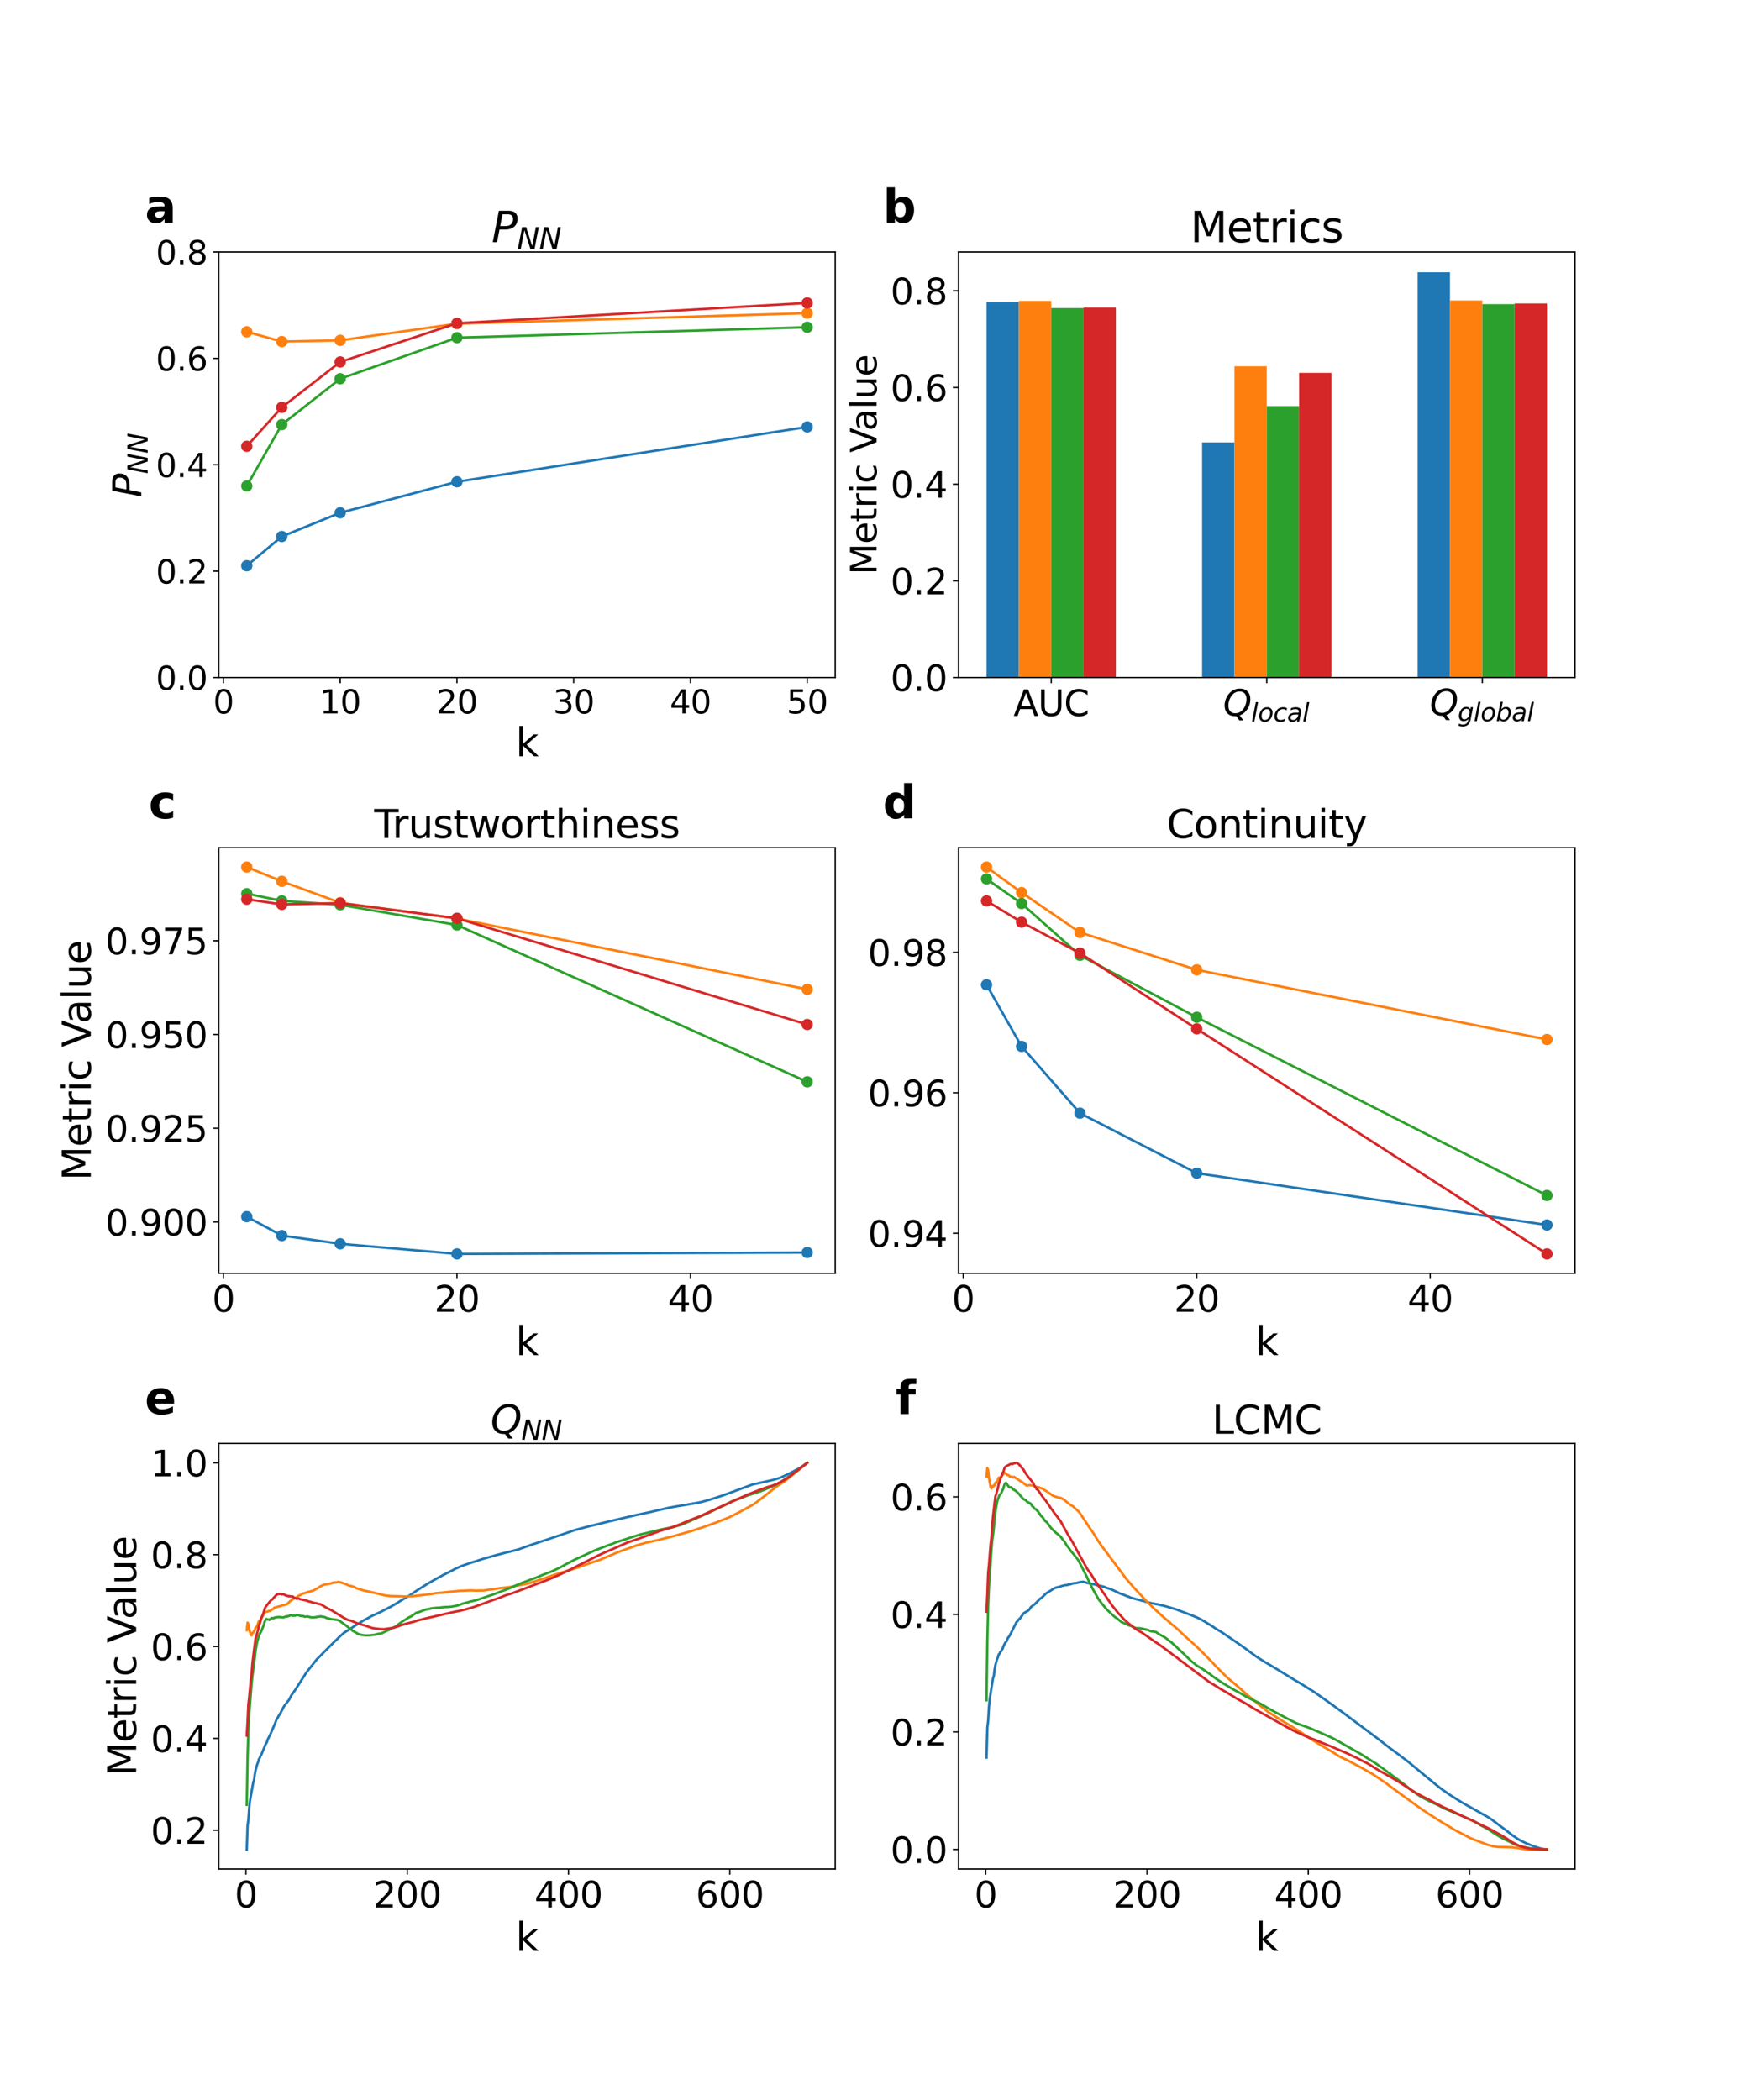 <?xml version="1.0" encoding="utf-8" standalone="no"?>
<!DOCTYPE svg PUBLIC "-//W3C//DTD SVG 1.1//EN"
  "http://www.w3.org/Graphics/SVG/1.1/DTD/svg11.dtd">
<svg xmlns:xlink="http://www.w3.org/1999/xlink" width="1080pt" height="1296pt" viewBox="0 0 1080 1296" xmlns="http://www.w3.org/2000/svg" version="1.1">
 <defs>
  <style type="text/css">*{stroke-linejoin: round; stroke-linecap: butt}</style>
 </defs>
 <g id="figure_1">
  <g id="patch_1">
   <path d="M 0 1296 
L 1080 1296 
L 1080 0 
L 0 0 
z
" style="fill: #ffffff"/>
  </g>
  <g id="axes_1">
   <g id="patch_2">
    <path d="M 135 418.131 
L 515.455 418.131 
L 515.455 155.52 
L 135 155.52 
z
" style="fill: #ffffff"/>
   </g>
   <g id="matplotlib.axis_1">
    <g id="xtick_1">
     <g id="line2d_1">
      <defs>
       <path id="mafe394f43b" d="M 0 0 
L 0 3.5 
" style="stroke: #000000; stroke-width: 0.8"/>
      </defs>
      <g>
       <use xlink:href="#mafe394f43b" x="137.882" y="418.131" style="stroke: #000000; stroke-width: 0.8"/>
      </g>
     </g>
     <g id="text_1">
      <!-- 0 -->
      <g transform="translate(131.52 440.327) scale(0.2 -0.2)">
       <defs>
        <path id="DejaVuSans-30" d="M 2034 4250 
Q 1547 4250 1301 3770 
Q 1056 3291 1056 2328 
Q 1056 1369 1301 889 
Q 1547 409 2034 409 
Q 2525 409 2770 889 
Q 3016 1369 3016 2328 
Q 3016 3291 2770 3770 
Q 2525 4250 2034 4250 
z
M 2034 4750 
Q 2819 4750 3233 4129 
Q 3647 3509 3647 2328 
Q 3647 1150 3233 529 
Q 2819 -91 2034 -91 
Q 1250 -91 836 529 
Q 422 1150 422 2328 
Q 422 3509 836 4129 
Q 1250 4750 2034 4750 
z
" transform="scale(0.016)"/>
       </defs>
       <use xlink:href="#DejaVuSans-30"/>
      </g>
     </g>
    </g>
    <g id="xtick_2">
     <g id="line2d_2">
      <g>
       <use xlink:href="#mafe394f43b" x="209.938" y="418.131" style="stroke: #000000; stroke-width: 0.8"/>
      </g>
     </g>
     <g id="text_2">
      <!-- 10 -->
      <g transform="translate(197.213 440.327) scale(0.2 -0.2)">
       <defs>
        <path id="DejaVuSans-31" d="M 794 531 
L 1825 531 
L 1825 4091 
L 703 3866 
L 703 4441 
L 1819 4666 
L 2450 4666 
L 2450 531 
L 3481 531 
L 3481 0 
L 794 0 
L 794 531 
z
" transform="scale(0.016)"/>
       </defs>
       <use xlink:href="#DejaVuSans-31"/>
       <use xlink:href="#DejaVuSans-30" x="63.623"/>
      </g>
     </g>
    </g>
    <g id="xtick_3">
     <g id="line2d_3">
      <g>
       <use xlink:href="#mafe394f43b" x="281.994" y="418.131" style="stroke: #000000; stroke-width: 0.8"/>
      </g>
     </g>
     <g id="text_3">
      <!-- 20 -->
      <g transform="translate(269.269 440.327) scale(0.2 -0.2)">
       <defs>
        <path id="DejaVuSans-32" d="M 1228 531 
L 3431 531 
L 3431 0 
L 469 0 
L 469 531 
Q 828 903 1448 1529 
Q 2069 2156 2228 2338 
Q 2531 2678 2651 2914 
Q 2772 3150 2772 3378 
Q 2772 3750 2511 3984 
Q 2250 4219 1831 4219 
Q 1534 4219 1204 4116 
Q 875 4013 500 3803 
L 500 4441 
Q 881 4594 1212 4672 
Q 1544 4750 1819 4750 
Q 2544 4750 2975 4387 
Q 3406 4025 3406 3419 
Q 3406 3131 3298 2873 
Q 3191 2616 2906 2266 
Q 2828 2175 2409 1742 
Q 1991 1309 1228 531 
z
" transform="scale(0.016)"/>
       </defs>
       <use xlink:href="#DejaVuSans-32"/>
       <use xlink:href="#DejaVuSans-30" x="63.623"/>
      </g>
     </g>
    </g>
    <g id="xtick_4">
     <g id="line2d_4">
      <g>
       <use xlink:href="#mafe394f43b" x="354.05" y="418.131" style="stroke: #000000; stroke-width: 0.8"/>
      </g>
     </g>
     <g id="text_4">
      <!-- 30 -->
      <g transform="translate(341.325 440.327) scale(0.2 -0.2)">
       <defs>
        <path id="DejaVuSans-33" d="M 2597 2516 
Q 3050 2419 3304 2112 
Q 3559 1806 3559 1356 
Q 3559 666 3084 287 
Q 2609 -91 1734 -91 
Q 1441 -91 1130 -33 
Q 819 25 488 141 
L 488 750 
Q 750 597 1062 519 
Q 1375 441 1716 441 
Q 2309 441 2620 675 
Q 2931 909 2931 1356 
Q 2931 1769 2642 2001 
Q 2353 2234 1838 2234 
L 1294 2234 
L 1294 2753 
L 1863 2753 
Q 2328 2753 2575 2939 
Q 2822 3125 2822 3475 
Q 2822 3834 2567 4026 
Q 2313 4219 1838 4219 
Q 1578 4219 1281 4162 
Q 984 4106 628 3988 
L 628 4550 
Q 988 4650 1302 4700 
Q 1616 4750 1894 4750 
Q 2613 4750 3031 4423 
Q 3450 4097 3450 3541 
Q 3450 3153 3228 2886 
Q 3006 2619 2597 2516 
z
" transform="scale(0.016)"/>
       </defs>
       <use xlink:href="#DejaVuSans-33"/>
       <use xlink:href="#DejaVuSans-30" x="63.623"/>
      </g>
     </g>
    </g>
    <g id="xtick_5">
     <g id="line2d_5">
      <g>
       <use xlink:href="#mafe394f43b" x="426.105" y="418.131" style="stroke: #000000; stroke-width: 0.8"/>
      </g>
     </g>
     <g id="text_5">
      <!-- 40 -->
      <g transform="translate(413.38 440.327) scale(0.2 -0.2)">
       <defs>
        <path id="DejaVuSans-34" d="M 2419 4116 
L 825 1625 
L 2419 1625 
L 2419 4116 
z
M 2253 4666 
L 3047 4666 
L 3047 1625 
L 3713 1625 
L 3713 1100 
L 3047 1100 
L 3047 0 
L 2419 0 
L 2419 1100 
L 313 1100 
L 313 1709 
L 2253 4666 
z
" transform="scale(0.016)"/>
       </defs>
       <use xlink:href="#DejaVuSans-34"/>
       <use xlink:href="#DejaVuSans-30" x="63.623"/>
      </g>
     </g>
    </g>
    <g id="xtick_6">
     <g id="line2d_6">
      <g>
       <use xlink:href="#mafe394f43b" x="498.161" y="418.131" style="stroke: #000000; stroke-width: 0.8"/>
      </g>
     </g>
     <g id="text_6">
      <!-- 50 -->
      <g transform="translate(485.436 440.327) scale(0.2 -0.2)">
       <defs>
        <path id="DejaVuSans-35" d="M 691 4666 
L 3169 4666 
L 3169 4134 
L 1269 4134 
L 1269 2991 
Q 1406 3038 1543 3061 
Q 1681 3084 1819 3084 
Q 2600 3084 3056 2656 
Q 3513 2228 3513 1497 
Q 3513 744 3044 326 
Q 2575 -91 1722 -91 
Q 1428 -91 1123 -41 
Q 819 9 494 109 
L 494 744 
Q 775 591 1075 516 
Q 1375 441 1709 441 
Q 2250 441 2565 725 
Q 2881 1009 2881 1497 
Q 2881 1984 2565 2268 
Q 2250 2553 1709 2553 
Q 1456 2553 1204 2497 
Q 953 2441 691 2322 
L 691 4666 
z
" transform="scale(0.016)"/>
       </defs>
       <use xlink:href="#DejaVuSans-35"/>
       <use xlink:href="#DejaVuSans-30" x="63.623"/>
      </g>
     </g>
    </g>
    <g id="text_7">
     <!-- k -->
     <g transform="translate(318.279 466.723) scale(0.24 -0.24)">
      <defs>
       <path id="DejaVuSans-6b" d="M 581 4863 
L 1159 4863 
L 1159 1991 
L 2875 3500 
L 3609 3500 
L 1753 1863 
L 3688 0 
L 2938 0 
L 1159 1709 
L 1159 0 
L 581 0 
L 581 4863 
z
" transform="scale(0.016)"/>
      </defs>
      <use xlink:href="#DejaVuSans-6b"/>
     </g>
    </g>
   </g>
   <g id="matplotlib.axis_2">
    <g id="ytick_1">
     <g id="line2d_7">
      <defs>
       <path id="m93b9ed318b" d="M 0 0 
L -3.5 0 
" style="stroke: #000000; stroke-width: 0.8"/>
      </defs>
      <g>
       <use xlink:href="#m93b9ed318b" x="135" y="418.131" style="stroke: #000000; stroke-width: 0.8"/>
      </g>
     </g>
     <g id="text_8">
      <!-- 0.0 -->
      <g transform="translate(96.194 425.729) scale(0.2 -0.2)">
       <defs>
        <path id="DejaVuSans-2e" d="M 684 794 
L 1344 794 
L 1344 0 
L 684 0 
L 684 794 
z
" transform="scale(0.016)"/>
       </defs>
       <use xlink:href="#DejaVuSans-30"/>
       <use xlink:href="#DejaVuSans-2e" x="63.623"/>
       <use xlink:href="#DejaVuSans-30" x="95.41"/>
      </g>
     </g>
    </g>
    <g id="ytick_2">
     <g id="line2d_8">
      <g>
       <use xlink:href="#m93b9ed318b" x="135" y="352.478" style="stroke: #000000; stroke-width: 0.8"/>
      </g>
     </g>
     <g id="text_9">
      <!-- 0.2 -->
      <g transform="translate(96.194 360.076) scale(0.2 -0.2)">
       <use xlink:href="#DejaVuSans-30"/>
       <use xlink:href="#DejaVuSans-2e" x="63.623"/>
       <use xlink:href="#DejaVuSans-32" x="95.41"/>
      </g>
     </g>
    </g>
    <g id="ytick_3">
     <g id="line2d_9">
      <g>
       <use xlink:href="#m93b9ed318b" x="135" y="286.825" style="stroke: #000000; stroke-width: 0.8"/>
      </g>
     </g>
     <g id="text_10">
      <!-- 0.4 -->
      <g transform="translate(96.194 294.424) scale(0.2 -0.2)">
       <use xlink:href="#DejaVuSans-30"/>
       <use xlink:href="#DejaVuSans-2e" x="63.623"/>
       <use xlink:href="#DejaVuSans-34" x="95.41"/>
      </g>
     </g>
    </g>
    <g id="ytick_4">
     <g id="line2d_10">
      <g>
       <use xlink:href="#m93b9ed318b" x="135" y="221.173" style="stroke: #000000; stroke-width: 0.8"/>
      </g>
     </g>
     <g id="text_11">
      <!-- 0.6 -->
      <g transform="translate(96.194 228.771) scale(0.2 -0.2)">
       <defs>
        <path id="DejaVuSans-36" d="M 2113 2584 
Q 1688 2584 1439 2293 
Q 1191 2003 1191 1497 
Q 1191 994 1439 701 
Q 1688 409 2113 409 
Q 2538 409 2786 701 
Q 3034 994 3034 1497 
Q 3034 2003 2786 2293 
Q 2538 2584 2113 2584 
z
M 3366 4563 
L 3366 3988 
Q 3128 4100 2886 4159 
Q 2644 4219 2406 4219 
Q 1781 4219 1451 3797 
Q 1122 3375 1075 2522 
Q 1259 2794 1537 2939 
Q 1816 3084 2150 3084 
Q 2853 3084 3261 2657 
Q 3669 2231 3669 1497 
Q 3669 778 3244 343 
Q 2819 -91 2113 -91 
Q 1303 -91 875 529 
Q 447 1150 447 2328 
Q 447 3434 972 4092 
Q 1497 4750 2381 4750 
Q 2619 4750 2861 4703 
Q 3103 4656 3366 4563 
z
" transform="scale(0.016)"/>
       </defs>
       <use xlink:href="#DejaVuSans-30"/>
       <use xlink:href="#DejaVuSans-2e" x="63.623"/>
       <use xlink:href="#DejaVuSans-36" x="95.41"/>
      </g>
     </g>
    </g>
    <g id="ytick_5">
     <g id="line2d_11">
      <g>
       <use xlink:href="#m93b9ed318b" x="135" y="155.52" style="stroke: #000000; stroke-width: 0.8"/>
      </g>
     </g>
     <g id="text_12">
      <!-- 0.8 -->
      <g transform="translate(96.194 163.118) scale(0.2 -0.2)">
       <defs>
        <path id="DejaVuSans-38" d="M 2034 2216 
Q 1584 2216 1326 1975 
Q 1069 1734 1069 1313 
Q 1069 891 1326 650 
Q 1584 409 2034 409 
Q 2484 409 2743 651 
Q 3003 894 3003 1313 
Q 3003 1734 2745 1975 
Q 2488 2216 2034 2216 
z
M 1403 2484 
Q 997 2584 770 2862 
Q 544 3141 544 3541 
Q 544 4100 942 4425 
Q 1341 4750 2034 4750 
Q 2731 4750 3128 4425 
Q 3525 4100 3525 3541 
Q 3525 3141 3298 2862 
Q 3072 2584 2669 2484 
Q 3125 2378 3379 2068 
Q 3634 1759 3634 1313 
Q 3634 634 3220 271 
Q 2806 -91 2034 -91 
Q 1263 -91 848 271 
Q 434 634 434 1313 
Q 434 1759 690 2068 
Q 947 2378 1403 2484 
z
M 1172 3481 
Q 1172 3119 1398 2916 
Q 1625 2713 2034 2713 
Q 2441 2713 2670 2916 
Q 2900 3119 2900 3481 
Q 2900 3844 2670 4047 
Q 2441 4250 2034 4250 
Q 1625 4250 1398 4047 
Q 1172 3844 1172 3481 
z
" transform="scale(0.016)"/>
       </defs>
       <use xlink:href="#DejaVuSans-30"/>
       <use xlink:href="#DejaVuSans-2e" x="63.623"/>
       <use xlink:href="#DejaVuSans-38" x="95.41"/>
      </g>
     </g>
    </g>
    <g id="text_13">
     <!-- $P_{NN}$ -->
     <g transform="translate(87.203 306.985) rotate(-90) scale(0.24 -0.24)">
      <defs>
       <path id="DejaVuSans-Oblique-50" d="M 1081 4666 
L 2541 4666 
Q 3178 4666 3512 4369 
Q 3847 4072 3847 3500 
Q 3847 2731 3353 2303 
Q 2859 1875 1966 1875 
L 1172 1875 
L 806 0 
L 172 0 
L 1081 4666 
z
M 1613 4147 
L 1275 2394 
L 2069 2394 
Q 2606 2394 2893 2669 
Q 3181 2944 3181 3456 
Q 3181 3784 2986 3965 
Q 2791 4147 2438 4147 
L 1613 4147 
z
" transform="scale(0.016)"/>
       <path id="DejaVuSans-Oblique-4e" d="M 1081 4666 
L 1931 4666 
L 3219 666 
L 4000 4666 
L 4616 4666 
L 3706 0 
L 2853 0 
L 1569 4025 
L 788 0 
L 172 0 
L 1081 4666 
z
" transform="scale(0.016)"/>
      </defs>
      <use xlink:href="#DejaVuSans-Oblique-50" transform="translate(0 0.094)"/>
      <use xlink:href="#DejaVuSans-Oblique-4e" transform="translate(60.303 -16.312) scale(0.7)"/>
      <use xlink:href="#DejaVuSans-Oblique-4e" transform="translate(112.666 -16.312) scale(0.7)"/>
     </g>
    </g>
   </g>
   <g id="line2d_12">
    <path d="M 152.293 349.134 
L 173.91 331.096 
L 209.938 316.449 
L 281.994 297.304 
L 498.161 263.475 
" clip-path="url(#p44abc39c10)" style="fill: none; stroke: #1f77b4; stroke-width: 1.5; stroke-linecap: square"/>
    <defs>
     <path id="m81f91d87b8" d="M 0 3 
C 0.796 3 1.559 2.684 2.121 2.121 
C 2.684 1.559 3 0.796 3 0 
C 3 -0.796 2.684 -1.559 2.121 -2.121 
C 1.559 -2.684 0.796 -3 0 -3 
C -0.796 -3 -1.559 -2.684 -2.121 -2.121 
C -2.684 -1.559 -3 -0.796 -3 0 
C -3 0.796 -2.684 1.559 -2.121 2.121 
C -1.559 2.684 -0.796 3 0 3 
z
" style="stroke: #1f77b4"/>
    </defs>
    <g clip-path="url(#p44abc39c10)">
     <use xlink:href="#m81f91d87b8" x="152.293" y="349.134" style="fill: #1f77b4; stroke: #1f77b4"/>
     <use xlink:href="#m81f91d87b8" x="173.91" y="331.096" style="fill: #1f77b4; stroke: #1f77b4"/>
     <use xlink:href="#m81f91d87b8" x="209.938" y="316.449" style="fill: #1f77b4; stroke: #1f77b4"/>
     <use xlink:href="#m81f91d87b8" x="281.994" y="297.304" style="fill: #1f77b4; stroke: #1f77b4"/>
     <use xlink:href="#m81f91d87b8" x="498.161" y="263.475" style="fill: #1f77b4; stroke: #1f77b4"/>
    </g>
   </g>
   <g id="line2d_13">
    <path d="M 152.293 204.783 
L 173.91 210.811 
L 209.938 210.058 
L 281.994 199.767 
L 498.161 193.263 
" clip-path="url(#p44abc39c10)" style="fill: none; stroke: #ff7f0e; stroke-width: 1.5; stroke-linecap: square"/>
    <defs>
     <path id="mb756052ca6" d="M 0 3 
C 0.796 3 1.559 2.684 2.121 2.121 
C 2.684 1.559 3 0.796 3 0 
C 3 -0.796 2.684 -1.559 2.121 -2.121 
C 1.559 -2.684 0.796 -3 0 -3 
C -0.796 -3 -1.559 -2.684 -2.121 -2.121 
C -2.684 -1.559 -3 -0.796 -3 0 
C -3 0.796 -2.684 1.559 -2.121 2.121 
C -1.559 2.684 -0.796 3 0 3 
z
" style="stroke: #ff7f0e"/>
    </defs>
    <g clip-path="url(#p44abc39c10)">
     <use xlink:href="#mb756052ca6" x="152.293" y="204.783" style="fill: #ff7f0e; stroke: #ff7f0e"/>
     <use xlink:href="#mb756052ca6" x="173.91" y="210.811" style="fill: #ff7f0e; stroke: #ff7f0e"/>
     <use xlink:href="#mb756052ca6" x="209.938" y="210.058" style="fill: #ff7f0e; stroke: #ff7f0e"/>
     <use xlink:href="#mb756052ca6" x="281.994" y="199.767" style="fill: #ff7f0e; stroke: #ff7f0e"/>
     <use xlink:href="#mb756052ca6" x="498.161" y="193.263" style="fill: #ff7f0e; stroke: #ff7f0e"/>
    </g>
   </g>
   <g id="line2d_14">
    <path d="M 152.293 299.918 
L 173.91 262.052 
L 209.938 233.747 
L 281.994 208.409 
L 498.161 201.967 
" clip-path="url(#p44abc39c10)" style="fill: none; stroke: #2ca02c; stroke-width: 1.5; stroke-linecap: square"/>
    <defs>
     <path id="mfd12000342" d="M 0 3 
C 0.796 3 1.559 2.684 2.121 2.121 
C 2.684 1.559 3 0.796 3 0 
C 3 -0.796 2.684 -1.559 2.121 -2.121 
C 1.559 -2.684 0.796 -3 0 -3 
C -0.796 -3 -1.559 -2.684 -2.121 -2.121 
C -2.684 -1.559 -3 -0.796 -3 0 
C -3 0.796 -2.684 1.559 -2.121 2.121 
C -1.559 2.684 -0.796 3 0 3 
z
" style="stroke: #2ca02c"/>
    </defs>
    <g clip-path="url(#p44abc39c10)">
     <use xlink:href="#mfd12000342" x="152.293" y="299.918" style="fill: #2ca02c; stroke: #2ca02c"/>
     <use xlink:href="#mfd12000342" x="173.91" y="262.052" style="fill: #2ca02c; stroke: #2ca02c"/>
     <use xlink:href="#mfd12000342" x="209.938" y="233.747" style="fill: #2ca02c; stroke: #2ca02c"/>
     <use xlink:href="#mfd12000342" x="281.994" y="208.409" style="fill: #2ca02c; stroke: #2ca02c"/>
     <use xlink:href="#mfd12000342" x="498.161" y="201.967" style="fill: #2ca02c; stroke: #2ca02c"/>
    </g>
   </g>
   <g id="line2d_15">
    <path d="M 152.293 275.428 
L 173.91 251.409 
L 209.938 223.386 
L 281.994 199.508 
L 498.161 186.962 
" clip-path="url(#p44abc39c10)" style="fill: none; stroke: #d62728; stroke-width: 1.5; stroke-linecap: square"/>
    <defs>
     <path id="m08944be455" d="M 0 3 
C 0.796 3 1.559 2.684 2.121 2.121 
C 2.684 1.559 3 0.796 3 0 
C 3 -0.796 2.684 -1.559 2.121 -2.121 
C 1.559 -2.684 0.796 -3 0 -3 
C -0.796 -3 -1.559 -2.684 -2.121 -2.121 
C -2.684 -1.559 -3 -0.796 -3 0 
C -3 0.796 -2.684 1.559 -2.121 2.121 
C -1.559 2.684 -0.796 3 0 3 
z
" style="stroke: #d62728"/>
    </defs>
    <g clip-path="url(#p44abc39c10)">
     <use xlink:href="#m08944be455" x="152.293" y="275.428" style="fill: #d62728; stroke: #d62728"/>
     <use xlink:href="#m08944be455" x="173.91" y="251.409" style="fill: #d62728; stroke: #d62728"/>
     <use xlink:href="#m08944be455" x="209.938" y="223.386" style="fill: #d62728; stroke: #d62728"/>
     <use xlink:href="#m08944be455" x="281.994" y="199.508" style="fill: #d62728; stroke: #d62728"/>
     <use xlink:href="#m08944be455" x="498.161" y="186.962" style="fill: #d62728; stroke: #d62728"/>
    </g>
   </g>
   <g id="patch_3">
    <path d="M 135 418.131 
L 135 155.52 
" style="fill: none; stroke: #000000; stroke-width: 0.8; stroke-linejoin: miter; stroke-linecap: square"/>
   </g>
   <g id="patch_4">
    <path d="M 515.455 418.131 
L 515.455 155.52 
" style="fill: none; stroke: #000000; stroke-width: 0.8; stroke-linejoin: miter; stroke-linecap: square"/>
   </g>
   <g id="patch_5">
    <path d="M 135 418.131 
L 515.455 418.131 
" style="fill: none; stroke: #000000; stroke-width: 0.8; stroke-linejoin: miter; stroke-linecap: square"/>
   </g>
   <g id="patch_6">
    <path d="M 135 155.52 
L 515.455 155.52 
" style="fill: none; stroke: #000000; stroke-width: 0.8; stroke-linejoin: miter; stroke-linecap: square"/>
   </g>
   <g id="text_14">
    <!-- a -->
    <g transform="translate(89.473 137.404) scale(0.28 -0.28)">
     <defs>
      <path id="DejaVuSans-Bold-61" d="M 2106 1575 
Q 1756 1575 1579 1456 
Q 1403 1338 1403 1106 
Q 1403 894 1545 773 
Q 1688 653 1941 653 
Q 2256 653 2472 879 
Q 2688 1106 2688 1447 
L 2688 1575 
L 2106 1575 
z
M 3816 1997 
L 3816 0 
L 2688 0 
L 2688 519 
Q 2463 200 2181 54 
Q 1900 -91 1497 -91 
Q 953 -91 614 226 
Q 275 544 275 1050 
Q 275 1666 698 1953 
Q 1122 2241 2028 2241 
L 2688 2241 
L 2688 2328 
Q 2688 2594 2478 2717 
Q 2269 2841 1825 2841 
Q 1466 2841 1156 2769 
Q 847 2697 581 2553 
L 581 3406 
Q 941 3494 1303 3539 
Q 1666 3584 2028 3584 
Q 2975 3584 3395 3211 
Q 3816 2838 3816 1997 
z
" transform="scale(0.016)"/>
     </defs>
     <use xlink:href="#DejaVuSans-Bold-61"/>
    </g>
   </g>
   <g id="text_15">
    <!-- $P_{NN}$ -->
    <g transform="translate(303.387 149.52) scale(0.26 -0.26)">
     <use xlink:href="#DejaVuSans-Oblique-50" transform="translate(0 0.094)"/>
     <use xlink:href="#DejaVuSans-Oblique-4e" transform="translate(60.303 -16.312) scale(0.7)"/>
     <use xlink:href="#DejaVuSans-Oblique-4e" transform="translate(112.666 -16.312) scale(0.7)"/>
    </g>
   </g>
  </g>
  <g id="axes_2">
   <g id="patch_7">
    <path d="M 591.545 418.131 
L 972 418.131 
L 972 155.52 
L 591.545 155.52 
z
" style="fill: #ffffff"/>
   </g>
   <g id="patch_8">
    <path d="M 608.839 418.131 
L 628.793 418.131 
L 628.793 186.484 
L 608.839 186.484 
z
" clip-path="url(#pf6ace5c216)" style="fill: #1f77b4"/>
   </g>
   <g id="patch_9">
    <path d="M 741.865 418.131 
L 761.819 418.131 
L 761.819 273.05 
L 741.865 273.05 
z
" clip-path="url(#pf6ace5c216)" style="fill: #1f77b4"/>
   </g>
   <g id="patch_10">
    <path d="M 874.891 418.131 
L 894.845 418.131 
L 894.845 168.025 
L 874.891 168.025 
z
" clip-path="url(#pf6ace5c216)" style="fill: #1f77b4"/>
   </g>
   <g id="patch_11">
    <path d="M 628.793 418.131 
L 648.747 418.131 
L 648.747 185.737 
L 628.793 185.737 
z
" clip-path="url(#pf6ace5c216)" style="fill: #ff7f0e"/>
   </g>
   <g id="patch_12">
    <path d="M 761.819 418.131 
L 781.773 418.131 
L 781.773 226.048 
L 761.819 226.048 
z
" clip-path="url(#pf6ace5c216)" style="fill: #ff7f0e"/>
   </g>
   <g id="patch_13">
    <path d="M 894.845 418.131 
L 914.799 418.131 
L 914.799 185.435 
L 894.845 185.435 
z
" clip-path="url(#pf6ace5c216)" style="fill: #ff7f0e"/>
   </g>
   <g id="patch_14">
    <path d="M 648.747 418.131 
L 668.701 418.131 
L 668.701 190.134 
L 648.747 190.134 
z
" clip-path="url(#pf6ace5c216)" style="fill: #2ca02c"/>
   </g>
   <g id="patch_15">
    <path d="M 781.773 418.131 
L 801.727 418.131 
L 801.727 250.637 
L 781.773 250.637 
z
" clip-path="url(#pf6ace5c216)" style="fill: #2ca02c"/>
   </g>
   <g id="patch_16">
    <path d="M 914.799 418.131 
L 934.753 418.131 
L 934.753 187.688 
L 914.799 187.688 
z
" clip-path="url(#pf6ace5c216)" style="fill: #2ca02c"/>
   </g>
   <g id="patch_17">
    <path d="M 668.701 418.131 
L 688.654 418.131 
L 688.654 189.785 
L 668.701 189.785 
z
" clip-path="url(#pf6ace5c216)" style="fill: #d62728"/>
   </g>
   <g id="patch_18">
    <path d="M 801.727 418.131 
L 821.681 418.131 
L 821.681 230.111 
L 801.727 230.111 
z
" clip-path="url(#pf6ace5c216)" style="fill: #d62728"/>
   </g>
   <g id="patch_19">
    <path d="M 934.753 418.131 
L 954.707 418.131 
L 954.707 187.301 
L 934.753 187.301 
z
" clip-path="url(#pf6ace5c216)" style="fill: #d62728"/>
   </g>
   <g id="matplotlib.axis_3">
    <g id="xtick_7">
     <g id="line2d_16">
      <g>
       <use xlink:href="#mafe394f43b" x="648.747" y="418.131" style="stroke: #000000; stroke-width: 0.8"/>
      </g>
     </g>
     <g id="text_16">
      <!-- AUC -->
      <g transform="translate(625.49 441.847) scale(0.22 -0.22)">
       <defs>
        <path id="DejaVuSans-41" d="M 2188 4044 
L 1331 1722 
L 3047 1722 
L 2188 4044 
z
M 1831 4666 
L 2547 4666 
L 4325 0 
L 3669 0 
L 3244 1197 
L 1141 1197 
L 716 0 
L 50 0 
L 1831 4666 
z
" transform="scale(0.016)"/>
        <path id="DejaVuSans-55" d="M 556 4666 
L 1191 4666 
L 1191 1831 
Q 1191 1081 1462 751 
Q 1734 422 2344 422 
Q 2950 422 3222 751 
Q 3494 1081 3494 1831 
L 3494 4666 
L 4128 4666 
L 4128 1753 
Q 4128 841 3676 375 
Q 3225 -91 2344 -91 
Q 1459 -91 1007 375 
Q 556 841 556 1753 
L 556 4666 
z
" transform="scale(0.016)"/>
        <path id="DejaVuSans-43" d="M 4122 4306 
L 4122 3641 
Q 3803 3938 3442 4084 
Q 3081 4231 2675 4231 
Q 1875 4231 1450 3742 
Q 1025 3253 1025 2328 
Q 1025 1406 1450 917 
Q 1875 428 2675 428 
Q 3081 428 3442 575 
Q 3803 722 4122 1019 
L 4122 359 
Q 3791 134 3420 21 
Q 3050 -91 2638 -91 
Q 1578 -91 968 557 
Q 359 1206 359 2328 
Q 359 3453 968 4101 
Q 1578 4750 2638 4750 
Q 3056 4750 3426 4639 
Q 3797 4528 4122 4306 
z
" transform="scale(0.016)"/>
       </defs>
       <use xlink:href="#DejaVuSans-41"/>
       <use xlink:href="#DejaVuSans-55" x="68.408"/>
       <use xlink:href="#DejaVuSans-43" x="141.602"/>
      </g>
     </g>
    </g>
    <g id="xtick_8">
     <g id="line2d_17">
      <g>
       <use xlink:href="#mafe394f43b" x="781.773" y="418.131" style="stroke: #000000; stroke-width: 0.8"/>
      </g>
     </g>
     <g id="text_17">
      <!-- $Q_{local}$ -->
      <g transform="translate(754.823 441.847) scale(0.22 -0.22)">
       <defs>
        <path id="DejaVuSans-Oblique-51" d="M 2309 -84 
Q 2275 -88 2237 -89 
Q 2200 -91 2125 -91 
Q 1250 -91 756 411 
Q 263 913 263 1797 
Q 263 2319 452 2844 
Q 641 3369 978 3788 
Q 1369 4269 1858 4509 
Q 2347 4750 2938 4750 
Q 3794 4750 4287 4245 
Q 4781 3741 4781 2869 
Q 4781 1928 4265 1147 
Q 3750 366 2919 44 
L 3553 -825 
L 2847 -825 
L 2309 -84 
z
M 2919 4238 
Q 2400 4238 2003 3986 
Q 1606 3734 1313 3219 
Q 1125 2891 1026 2522 
Q 928 2153 928 1778 
Q 928 1128 1239 775 
Q 1550 422 2119 422 
Q 2631 422 3032 676 
Q 3434 931 3719 1434 
Q 3909 1772 4009 2142 
Q 4109 2513 4109 2881 
Q 4109 3528 3796 3883 
Q 3484 4238 2919 4238 
z
" transform="scale(0.016)"/>
        <path id="DejaVuSans-Oblique-6c" d="M 1172 4863 
L 1747 4863 
L 800 0 
L 225 0 
L 1172 4863 
z
" transform="scale(0.016)"/>
        <path id="DejaVuSans-Oblique-6f" d="M 1625 -91 
Q 1009 -91 651 289 
Q 294 669 294 1325 
Q 294 1706 417 2101 
Q 541 2497 738 2766 
Q 1047 3184 1428 3384 
Q 1809 3584 2291 3584 
Q 2888 3584 3255 3212 
Q 3622 2841 3622 2241 
Q 3622 1825 3500 1412 
Q 3378 1000 3181 728 
Q 2875 309 2494 109 
Q 2113 -91 1625 -91 
z
M 891 1344 
Q 891 869 1089 633 
Q 1288 397 1691 397 
Q 2269 397 2648 901 
Q 3028 1406 3028 2181 
Q 3028 2634 2825 2865 
Q 2622 3097 2228 3097 
Q 1903 3097 1650 2945 
Q 1397 2794 1197 2484 
Q 1050 2253 970 1956 
Q 891 1659 891 1344 
z
" transform="scale(0.016)"/>
        <path id="DejaVuSans-Oblique-63" d="M 3431 3366 
L 3316 2797 
Q 3109 2947 2876 3022 
Q 2644 3097 2394 3097 
Q 2119 3097 1870 3000 
Q 1622 2903 1453 2725 
Q 1184 2453 1037 2087 
Q 891 1722 891 1331 
Q 891 859 1127 628 
Q 1363 397 1844 397 
Q 2081 397 2348 469 
Q 2616 541 2906 684 
L 2797 116 
Q 2547 13 2283 -39 
Q 2019 -91 1741 -91 
Q 1044 -91 669 257 
Q 294 606 294 1253 
Q 294 1797 489 2255 
Q 684 2713 1069 3078 
Q 1331 3328 1684 3456 
Q 2038 3584 2456 3584 
Q 2700 3584 2940 3529 
Q 3181 3475 3431 3366 
z
" transform="scale(0.016)"/>
        <path id="DejaVuSans-Oblique-61" d="M 3438 1997 
L 3047 0 
L 2472 0 
L 2578 531 
Q 2325 219 2001 64 
Q 1678 -91 1281 -91 
Q 834 -91 548 182 
Q 263 456 263 884 
Q 263 1497 752 1853 
Q 1241 2209 2100 2209 
L 2900 2209 
L 2931 2363 
Q 2938 2388 2941 2417 
Q 2944 2447 2944 2509 
Q 2944 2788 2717 2942 
Q 2491 3097 2081 3097 
Q 1800 3097 1504 3025 
Q 1209 2953 897 2809 
L 997 3341 
Q 1322 3463 1633 3523 
Q 1944 3584 2234 3584 
Q 2853 3584 3176 3315 
Q 3500 3047 3500 2534 
Q 3500 2431 3484 2292 
Q 3469 2153 3438 1997 
z
M 2816 1759 
L 2241 1759 
Q 1534 1759 1195 1570 
Q 856 1381 856 984 
Q 856 709 1029 553 
Q 1203 397 1509 397 
Q 1978 397 2328 733 
Q 2678 1069 2791 1631 
L 2816 1759 
z
" transform="scale(0.016)"/>
       </defs>
       <use xlink:href="#DejaVuSans-Oblique-51" transform="translate(0 0.781)"/>
       <use xlink:href="#DejaVuSans-Oblique-6c" transform="translate(78.711 -15.625) scale(0.7)"/>
       <use xlink:href="#DejaVuSans-Oblique-6f" transform="translate(98.159 -15.625) scale(0.7)"/>
       <use xlink:href="#DejaVuSans-Oblique-63" transform="translate(140.986 -15.625) scale(0.7)"/>
       <use xlink:href="#DejaVuSans-Oblique-61" transform="translate(179.473 -15.625) scale(0.7)"/>
       <use xlink:href="#DejaVuSans-Oblique-6c" transform="translate(222.368 -15.625) scale(0.7)"/>
      </g>
     </g>
    </g>
    <g id="xtick_9">
     <g id="line2d_18">
      <g>
       <use xlink:href="#mafe394f43b" x="914.799" y="418.131" style="stroke: #000000; stroke-width: 0.8"/>
      </g>
     </g>
     <g id="text_18">
      <!-- $Q_{global}$ -->
      <g transform="translate(882.349 441.631) scale(0.22 -0.22)">
       <defs>
        <path id="DejaVuSans-Oblique-67" d="M 3816 3500 
L 3219 434 
Q 3047 -456 2561 -893 
Q 2075 -1331 1253 -1331 
Q 950 -1331 690 -1286 
Q 431 -1241 206 -1147 
L 313 -588 
Q 525 -725 762 -790 
Q 1000 -856 1269 -856 
Q 1816 -856 2167 -557 
Q 2519 -259 2631 300 
L 2681 563 
Q 2441 288 2122 144 
Q 1803 0 1434 0 
Q 903 0 598 351 
Q 294 703 294 1319 
Q 294 1803 478 2267 
Q 663 2731 997 3091 
Q 1219 3328 1514 3456 
Q 1809 3584 2131 3584 
Q 2484 3584 2746 3420 
Q 3009 3256 3138 2956 
L 3238 3500 
L 3816 3500 
z
M 2950 2216 
Q 2950 2641 2750 2872 
Q 2550 3103 2181 3103 
Q 1953 3103 1747 3012 
Q 1541 2922 1394 2759 
Q 1156 2491 1023 2127 
Q 891 1763 891 1375 
Q 891 944 1092 712 
Q 1294 481 1672 481 
Q 2219 481 2584 976 
Q 2950 1472 2950 2216 
z
" transform="scale(0.016)"/>
        <path id="DejaVuSans-Oblique-62" d="M 3169 2138 
Q 3169 2591 2961 2847 
Q 2753 3103 2388 3103 
Q 2122 3103 1889 2973 
Q 1656 2844 1484 2597 
Q 1303 2338 1198 1995 
Q 1094 1653 1094 1313 
Q 1094 881 1298 636 
Q 1503 391 1863 391 
Q 2134 391 2365 517 
Q 2597 644 2772 891 
Q 2950 1147 3059 1487 
Q 3169 1828 3169 2138 
z
M 1381 2969 
Q 1594 3256 1914 3420 
Q 2234 3584 2584 3584 
Q 3122 3584 3439 3221 
Q 3756 2859 3756 2241 
Q 3756 1734 3570 1259 
Q 3384 784 3041 416 
Q 2816 172 2522 40 
Q 2228 -91 1906 -91 
Q 1566 -91 1316 65 
Q 1066 222 909 531 
L 806 0 
L 231 0 
L 1178 4863 
L 1753 4863 
L 1381 2969 
z
" transform="scale(0.016)"/>
       </defs>
       <use xlink:href="#DejaVuSans-Oblique-51" transform="translate(0 0.781)"/>
       <use xlink:href="#DejaVuSans-Oblique-67" transform="translate(78.711 -15.625) scale(0.7)"/>
       <use xlink:href="#DejaVuSans-Oblique-6c" transform="translate(123.145 -15.625) scale(0.7)"/>
       <use xlink:href="#DejaVuSans-Oblique-6f" transform="translate(142.593 -15.625) scale(0.7)"/>
       <use xlink:href="#DejaVuSans-Oblique-62" transform="translate(185.42 -15.625) scale(0.7)"/>
       <use xlink:href="#DejaVuSans-Oblique-61" transform="translate(229.854 -15.625) scale(0.7)"/>
       <use xlink:href="#DejaVuSans-Oblique-6c" transform="translate(272.749 -15.625) scale(0.7)"/>
      </g>
     </g>
    </g>
   </g>
   <g id="matplotlib.axis_4">
    <g id="ytick_6">
     <g id="line2d_19">
      <g>
       <use xlink:href="#m93b9ed318b" x="591.545" y="418.131" style="stroke: #000000; stroke-width: 0.8"/>
      </g>
     </g>
     <g id="text_19">
      <!-- 0.0 -->
      <g transform="translate(549.559 426.489) scale(0.22 -0.22)">
       <use xlink:href="#DejaVuSans-30"/>
       <use xlink:href="#DejaVuSans-2e" x="63.623"/>
       <use xlink:href="#DejaVuSans-30" x="95.41"/>
      </g>
     </g>
    </g>
    <g id="ytick_7">
     <g id="line2d_20">
      <g>
       <use xlink:href="#m93b9ed318b" x="591.545" y="358.462" style="stroke: #000000; stroke-width: 0.8"/>
      </g>
     </g>
     <g id="text_20">
      <!-- 0.2 -->
      <g transform="translate(549.559 366.82) scale(0.22 -0.22)">
       <use xlink:href="#DejaVuSans-30"/>
       <use xlink:href="#DejaVuSans-2e" x="63.623"/>
       <use xlink:href="#DejaVuSans-32" x="95.41"/>
      </g>
     </g>
    </g>
    <g id="ytick_8">
     <g id="line2d_21">
      <g>
       <use xlink:href="#m93b9ed318b" x="591.545" y="298.793" style="stroke: #000000; stroke-width: 0.8"/>
      </g>
     </g>
     <g id="text_21">
      <!-- 0.4 -->
      <g transform="translate(549.559 307.152) scale(0.22 -0.22)">
       <use xlink:href="#DejaVuSans-30"/>
       <use xlink:href="#DejaVuSans-2e" x="63.623"/>
       <use xlink:href="#DejaVuSans-34" x="95.41"/>
      </g>
     </g>
    </g>
    <g id="ytick_9">
     <g id="line2d_22">
      <g>
       <use xlink:href="#m93b9ed318b" x="591.545" y="239.125" style="stroke: #000000; stroke-width: 0.8"/>
      </g>
     </g>
     <g id="text_22">
      <!-- 0.6 -->
      <g transform="translate(549.559 247.483) scale(0.22 -0.22)">
       <use xlink:href="#DejaVuSans-30"/>
       <use xlink:href="#DejaVuSans-2e" x="63.623"/>
       <use xlink:href="#DejaVuSans-36" x="95.41"/>
      </g>
     </g>
    </g>
    <g id="ytick_10">
     <g id="line2d_23">
      <g>
       <use xlink:href="#m93b9ed318b" x="591.545" y="179.456" style="stroke: #000000; stroke-width: 0.8"/>
      </g>
     </g>
     <g id="text_23">
      <!-- 0.8 -->
      <g transform="translate(549.559 187.815) scale(0.22 -0.22)">
       <use xlink:href="#DejaVuSans-30"/>
       <use xlink:href="#DejaVuSans-2e" x="63.623"/>
       <use xlink:href="#DejaVuSans-38" x="95.41"/>
      </g>
     </g>
    </g>
    <g id="text_24">
     <!-- Metric Value -->
     <g transform="translate(540.983 354.728) rotate(-90) scale(0.22 -0.22)">
      <defs>
       <path id="DejaVuSans-4d" d="M 628 4666 
L 1569 4666 
L 2759 1491 
L 3956 4666 
L 4897 4666 
L 4897 0 
L 4281 0 
L 4281 4097 
L 3078 897 
L 2444 897 
L 1241 4097 
L 1241 0 
L 628 0 
L 628 4666 
z
" transform="scale(0.016)"/>
       <path id="DejaVuSans-65" d="M 3597 1894 
L 3597 1613 
L 953 1613 
Q 991 1019 1311 708 
Q 1631 397 2203 397 
Q 2534 397 2845 478 
Q 3156 559 3463 722 
L 3463 178 
Q 3153 47 2828 -22 
Q 2503 -91 2169 -91 
Q 1331 -91 842 396 
Q 353 884 353 1716 
Q 353 2575 817 3079 
Q 1281 3584 2069 3584 
Q 2775 3584 3186 3129 
Q 3597 2675 3597 1894 
z
M 3022 2063 
Q 3016 2534 2758 2815 
Q 2500 3097 2075 3097 
Q 1594 3097 1305 2825 
Q 1016 2553 972 2059 
L 3022 2063 
z
" transform="scale(0.016)"/>
       <path id="DejaVuSans-74" d="M 1172 4494 
L 1172 3500 
L 2356 3500 
L 2356 3053 
L 1172 3053 
L 1172 1153 
Q 1172 725 1289 603 
Q 1406 481 1766 481 
L 2356 481 
L 2356 0 
L 1766 0 
Q 1100 0 847 248 
Q 594 497 594 1153 
L 594 3053 
L 172 3053 
L 172 3500 
L 594 3500 
L 594 4494 
L 1172 4494 
z
" transform="scale(0.016)"/>
       <path id="DejaVuSans-72" d="M 2631 2963 
Q 2534 3019 2420 3045 
Q 2306 3072 2169 3072 
Q 1681 3072 1420 2755 
Q 1159 2438 1159 1844 
L 1159 0 
L 581 0 
L 581 3500 
L 1159 3500 
L 1159 2956 
Q 1341 3275 1631 3429 
Q 1922 3584 2338 3584 
Q 2397 3584 2469 3576 
Q 2541 3569 2628 3553 
L 2631 2963 
z
" transform="scale(0.016)"/>
       <path id="DejaVuSans-69" d="M 603 3500 
L 1178 3500 
L 1178 0 
L 603 0 
L 603 3500 
z
M 603 4863 
L 1178 4863 
L 1178 4134 
L 603 4134 
L 603 4863 
z
" transform="scale(0.016)"/>
       <path id="DejaVuSans-63" d="M 3122 3366 
L 3122 2828 
Q 2878 2963 2633 3030 
Q 2388 3097 2138 3097 
Q 1578 3097 1268 2742 
Q 959 2388 959 1747 
Q 959 1106 1268 751 
Q 1578 397 2138 397 
Q 2388 397 2633 464 
Q 2878 531 3122 666 
L 3122 134 
Q 2881 22 2623 -34 
Q 2366 -91 2075 -91 
Q 1284 -91 818 406 
Q 353 903 353 1747 
Q 353 2603 823 3093 
Q 1294 3584 2113 3584 
Q 2378 3584 2631 3529 
Q 2884 3475 3122 3366 
z
" transform="scale(0.016)"/>
       <path id="DejaVuSans-20" transform="scale(0.016)"/>
       <path id="DejaVuSans-56" d="M 1831 0 
L 50 4666 
L 709 4666 
L 2188 738 
L 3669 4666 
L 4325 4666 
L 2547 0 
L 1831 0 
z
" transform="scale(0.016)"/>
       <path id="DejaVuSans-61" d="M 2194 1759 
Q 1497 1759 1228 1600 
Q 959 1441 959 1056 
Q 959 750 1161 570 
Q 1363 391 1709 391 
Q 2188 391 2477 730 
Q 2766 1069 2766 1631 
L 2766 1759 
L 2194 1759 
z
M 3341 1997 
L 3341 0 
L 2766 0 
L 2766 531 
Q 2569 213 2275 61 
Q 1981 -91 1556 -91 
Q 1019 -91 701 211 
Q 384 513 384 1019 
Q 384 1609 779 1909 
Q 1175 2209 1959 2209 
L 2766 2209 
L 2766 2266 
Q 2766 2663 2505 2880 
Q 2244 3097 1772 3097 
Q 1472 3097 1187 3025 
Q 903 2953 641 2809 
L 641 3341 
Q 956 3463 1253 3523 
Q 1550 3584 1831 3584 
Q 2591 3584 2966 3190 
Q 3341 2797 3341 1997 
z
" transform="scale(0.016)"/>
       <path id="DejaVuSans-6c" d="M 603 4863 
L 1178 4863 
L 1178 0 
L 603 0 
L 603 4863 
z
" transform="scale(0.016)"/>
       <path id="DejaVuSans-75" d="M 544 1381 
L 544 3500 
L 1119 3500 
L 1119 1403 
Q 1119 906 1312 657 
Q 1506 409 1894 409 
Q 2359 409 2629 706 
Q 2900 1003 2900 1516 
L 2900 3500 
L 3475 3500 
L 3475 0 
L 2900 0 
L 2900 538 
Q 2691 219 2414 64 
Q 2138 -91 1772 -91 
Q 1169 -91 856 284 
Q 544 659 544 1381 
z
M 1991 3584 
L 1991 3584 
z
" transform="scale(0.016)"/>
      </defs>
      <use xlink:href="#DejaVuSans-4d"/>
      <use xlink:href="#DejaVuSans-65" x="86.279"/>
      <use xlink:href="#DejaVuSans-74" x="147.803"/>
      <use xlink:href="#DejaVuSans-72" x="187.012"/>
      <use xlink:href="#DejaVuSans-69" x="228.125"/>
      <use xlink:href="#DejaVuSans-63" x="255.908"/>
      <use xlink:href="#DejaVuSans-20" x="310.889"/>
      <use xlink:href="#DejaVuSans-56" x="342.676"/>
      <use xlink:href="#DejaVuSans-61" x="403.334"/>
      <use xlink:href="#DejaVuSans-6c" x="464.613"/>
      <use xlink:href="#DejaVuSans-75" x="492.396"/>
      <use xlink:href="#DejaVuSans-65" x="555.775"/>
     </g>
    </g>
   </g>
   <g id="patch_20">
    <path d="M 591.545 418.131 
L 591.545 155.52 
" style="fill: none; stroke: #000000; stroke-width: 0.8; stroke-linejoin: miter; stroke-linecap: square"/>
   </g>
   <g id="patch_21">
    <path d="M 972 418.131 
L 972 155.52 
" style="fill: none; stroke: #000000; stroke-width: 0.8; stroke-linejoin: miter; stroke-linecap: square"/>
   </g>
   <g id="patch_22">
    <path d="M 591.545 418.131 
L 972 418.131 
" style="fill: none; stroke: #000000; stroke-width: 0.8; stroke-linejoin: miter; stroke-linecap: square"/>
   </g>
   <g id="patch_23">
    <path d="M 591.545 155.52 
L 972 155.52 
" style="fill: none; stroke: #000000; stroke-width: 0.8; stroke-linejoin: miter; stroke-linecap: square"/>
   </g>
   <g id="text_25">
    <!-- b -->
    <g transform="translate(544.872 137.404) scale(0.28 -0.28)">
     <defs>
      <path id="DejaVuSans-Bold-62" d="M 2400 722 
Q 2759 722 2948 984 
Q 3138 1247 3138 1747 
Q 3138 2247 2948 2509 
Q 2759 2772 2400 2772 
Q 2041 2772 1848 2508 
Q 1656 2244 1656 1747 
Q 1656 1250 1848 986 
Q 2041 722 2400 722 
z
M 1656 2988 
Q 1888 3294 2169 3439 
Q 2450 3584 2816 3584 
Q 3463 3584 3878 3070 
Q 4294 2556 4294 1747 
Q 4294 938 3878 423 
Q 3463 -91 2816 -91 
Q 2450 -91 2169 54 
Q 1888 200 1656 506 
L 1656 0 
L 538 0 
L 538 4863 
L 1656 4863 
L 1656 2988 
z
" transform="scale(0.016)"/>
     </defs>
     <use xlink:href="#DejaVuSans-Bold-62"/>
    </g>
   </g>
   <g id="text_26">
    <!-- Metrics -->
    <g transform="translate(734.585 149.52) scale(0.26 -0.26)">
     <defs>
      <path id="DejaVuSans-73" d="M 2834 3397 
L 2834 2853 
Q 2591 2978 2328 3040 
Q 2066 3103 1784 3103 
Q 1356 3103 1142 2972 
Q 928 2841 928 2578 
Q 928 2378 1081 2264 
Q 1234 2150 1697 2047 
L 1894 2003 
Q 2506 1872 2764 1633 
Q 3022 1394 3022 966 
Q 3022 478 2636 193 
Q 2250 -91 1575 -91 
Q 1294 -91 989 -36 
Q 684 19 347 128 
L 347 722 
Q 666 556 975 473 
Q 1284 391 1588 391 
Q 1994 391 2212 530 
Q 2431 669 2431 922 
Q 2431 1156 2273 1281 
Q 2116 1406 1581 1522 
L 1381 1569 
Q 847 1681 609 1914 
Q 372 2147 372 2553 
Q 372 3047 722 3315 
Q 1072 3584 1716 3584 
Q 2034 3584 2315 3537 
Q 2597 3491 2834 3397 
z
" transform="scale(0.016)"/>
     </defs>
     <use xlink:href="#DejaVuSans-4d"/>
     <use xlink:href="#DejaVuSans-65" x="86.279"/>
     <use xlink:href="#DejaVuSans-74" x="147.803"/>
     <use xlink:href="#DejaVuSans-72" x="187.012"/>
     <use xlink:href="#DejaVuSans-69" x="228.125"/>
     <use xlink:href="#DejaVuSans-63" x="255.908"/>
     <use xlink:href="#DejaVuSans-73" x="310.889"/>
    </g>
   </g>
  </g>
  <g id="axes_3">
   <g id="patch_24">
    <path d="M 135 785.785 
L 515.455 785.785 
L 515.455 523.175 
L 135 523.175 
z
" style="fill: #ffffff"/>
   </g>
   <g id="matplotlib.axis_5">
    <g id="xtick_10">
     <g id="line2d_24">
      <g>
       <use xlink:href="#mafe394f43b" x="137.882" y="785.785" style="stroke: #000000; stroke-width: 0.8"/>
      </g>
     </g>
     <g id="text_27">
      <!-- 0 -->
      <g transform="translate(130.883 809.502) scale(0.22 -0.22)">
       <use xlink:href="#DejaVuSans-30"/>
      </g>
     </g>
    </g>
    <g id="xtick_11">
     <g id="line2d_25">
      <g>
       <use xlink:href="#mafe394f43b" x="281.994" y="785.785" style="stroke: #000000; stroke-width: 0.8"/>
      </g>
     </g>
     <g id="text_28">
      <!-- 20 -->
      <g transform="translate(267.996 809.502) scale(0.22 -0.22)">
       <use xlink:href="#DejaVuSans-32"/>
       <use xlink:href="#DejaVuSans-30" x="63.623"/>
      </g>
     </g>
    </g>
    <g id="xtick_12">
     <g id="line2d_26">
      <g>
       <use xlink:href="#mafe394f43b" x="426.105" y="785.785" style="stroke: #000000; stroke-width: 0.8"/>
      </g>
     </g>
     <g id="text_29">
      <!-- 40 -->
      <g transform="translate(412.108 809.502) scale(0.22 -0.22)">
       <use xlink:href="#DejaVuSans-34"/>
       <use xlink:href="#DejaVuSans-30" x="63.623"/>
      </g>
     </g>
    </g>
    <g id="text_30">
     <!-- k -->
     <g transform="translate(318.279 836.313) scale(0.24 -0.24)">
      <use xlink:href="#DejaVuSans-6b"/>
     </g>
    </g>
   </g>
   <g id="matplotlib.axis_6">
    <g id="ytick_11">
     <g id="line2d_27">
      <g>
       <use xlink:href="#m93b9ed318b" x="135" y="754.126" style="stroke: #000000; stroke-width: 0.8"/>
      </g>
     </g>
     <g id="text_31">
      <!-- 0.900 -->
      <g transform="translate(65.018 762.484) scale(0.22 -0.22)">
       <defs>
        <path id="DejaVuSans-39" d="M 703 97 
L 703 672 
Q 941 559 1184 500 
Q 1428 441 1663 441 
Q 2288 441 2617 861 
Q 2947 1281 2994 2138 
Q 2813 1869 2534 1725 
Q 2256 1581 1919 1581 
Q 1219 1581 811 2004 
Q 403 2428 403 3163 
Q 403 3881 828 4315 
Q 1253 4750 1959 4750 
Q 2769 4750 3195 4129 
Q 3622 3509 3622 2328 
Q 3622 1225 3098 567 
Q 2575 -91 1691 -91 
Q 1453 -91 1209 -44 
Q 966 3 703 97 
z
M 1959 2075 
Q 2384 2075 2632 2365 
Q 2881 2656 2881 3163 
Q 2881 3666 2632 3958 
Q 2384 4250 1959 4250 
Q 1534 4250 1286 3958 
Q 1038 3666 1038 3163 
Q 1038 2656 1286 2365 
Q 1534 2075 1959 2075 
z
" transform="scale(0.016)"/>
       </defs>
       <use xlink:href="#DejaVuSans-30"/>
       <use xlink:href="#DejaVuSans-2e" x="63.623"/>
       <use xlink:href="#DejaVuSans-39" x="95.41"/>
       <use xlink:href="#DejaVuSans-30" x="159.033"/>
       <use xlink:href="#DejaVuSans-30" x="222.656"/>
      </g>
     </g>
    </g>
    <g id="ytick_12">
     <g id="line2d_28">
      <g>
       <use xlink:href="#m93b9ed318b" x="135" y="696.275" style="stroke: #000000; stroke-width: 0.8"/>
      </g>
     </g>
     <g id="text_32">
      <!-- 0.925 -->
      <g transform="translate(65.018 704.633) scale(0.22 -0.22)">
       <use xlink:href="#DejaVuSans-30"/>
       <use xlink:href="#DejaVuSans-2e" x="63.623"/>
       <use xlink:href="#DejaVuSans-39" x="95.41"/>
       <use xlink:href="#DejaVuSans-32" x="159.033"/>
       <use xlink:href="#DejaVuSans-35" x="222.656"/>
      </g>
     </g>
    </g>
    <g id="ytick_13">
     <g id="line2d_29">
      <g>
       <use xlink:href="#m93b9ed318b" x="135" y="638.423" style="stroke: #000000; stroke-width: 0.8"/>
      </g>
     </g>
     <g id="text_33">
      <!-- 0.950 -->
      <g transform="translate(65.018 646.781) scale(0.22 -0.22)">
       <use xlink:href="#DejaVuSans-30"/>
       <use xlink:href="#DejaVuSans-2e" x="63.623"/>
       <use xlink:href="#DejaVuSans-39" x="95.41"/>
       <use xlink:href="#DejaVuSans-35" x="159.033"/>
       <use xlink:href="#DejaVuSans-30" x="222.656"/>
      </g>
     </g>
    </g>
    <g id="ytick_14">
     <g id="line2d_30">
      <g>
       <use xlink:href="#m93b9ed318b" x="135" y="580.571" style="stroke: #000000; stroke-width: 0.8"/>
      </g>
     </g>
     <g id="text_34">
      <!-- 0.975 -->
      <g transform="translate(65.018 588.929) scale(0.22 -0.22)">
       <defs>
        <path id="DejaVuSans-37" d="M 525 4666 
L 3525 4666 
L 3525 4397 
L 1831 0 
L 1172 0 
L 2766 4134 
L 525 4134 
L 525 4666 
z
" transform="scale(0.016)"/>
       </defs>
       <use xlink:href="#DejaVuSans-30"/>
       <use xlink:href="#DejaVuSans-2e" x="63.623"/>
       <use xlink:href="#DejaVuSans-39" x="95.41"/>
       <use xlink:href="#DejaVuSans-37" x="159.033"/>
       <use xlink:href="#DejaVuSans-35" x="222.656"/>
      </g>
     </g>
    </g>
    <g id="text_35">
     <!-- Metric Value -->
     <g transform="translate(56.027 728.556) rotate(-90) scale(0.24 -0.24)">
      <use xlink:href="#DejaVuSans-4d"/>
      <use xlink:href="#DejaVuSans-65" x="86.279"/>
      <use xlink:href="#DejaVuSans-74" x="147.803"/>
      <use xlink:href="#DejaVuSans-72" x="187.012"/>
      <use xlink:href="#DejaVuSans-69" x="228.125"/>
      <use xlink:href="#DejaVuSans-63" x="255.908"/>
      <use xlink:href="#DejaVuSans-20" x="310.889"/>
      <use xlink:href="#DejaVuSans-56" x="342.676"/>
      <use xlink:href="#DejaVuSans-61" x="403.334"/>
      <use xlink:href="#DejaVuSans-6c" x="464.613"/>
      <use xlink:href="#DejaVuSans-75" x="492.396"/>
      <use xlink:href="#DejaVuSans-65" x="555.775"/>
     </g>
    </g>
   </g>
   <g id="line2d_31">
    <path d="M 152.293 750.854 
L 173.91 762.537 
L 209.938 767.6 
L 281.994 773.848 
L 498.161 772.994 
" clip-path="url(#pd01397e85a)" style="fill: none; stroke: #1f77b4; stroke-width: 1.5; stroke-linecap: square"/>
    <g clip-path="url(#pd01397e85a)">
     <use xlink:href="#m81f91d87b8" x="152.293" y="750.854" style="fill: #1f77b4; stroke: #1f77b4"/>
     <use xlink:href="#m81f91d87b8" x="173.91" y="762.537" style="fill: #1f77b4; stroke: #1f77b4"/>
     <use xlink:href="#m81f91d87b8" x="209.938" y="767.6" style="fill: #1f77b4; stroke: #1f77b4"/>
     <use xlink:href="#m81f91d87b8" x="281.994" y="773.848" style="fill: #1f77b4; stroke: #1f77b4"/>
     <use xlink:href="#m81f91d87b8" x="498.161" y="772.994" style="fill: #1f77b4; stroke: #1f77b4"/>
    </g>
   </g>
   <g id="line2d_32">
    <path d="M 152.293 535.112 
L 173.91 543.906 
L 209.938 557.113 
L 281.994 566.862 
L 498.161 610.569 
" clip-path="url(#pd01397e85a)" style="fill: none; stroke: #ff7f0e; stroke-width: 1.5; stroke-linecap: square"/>
    <g clip-path="url(#pd01397e85a)">
     <use xlink:href="#mb756052ca6" x="152.293" y="535.112" style="fill: #ff7f0e; stroke: #ff7f0e"/>
     <use xlink:href="#mb756052ca6" x="173.91" y="543.906" style="fill: #ff7f0e; stroke: #ff7f0e"/>
     <use xlink:href="#mb756052ca6" x="209.938" y="557.113" style="fill: #ff7f0e; stroke: #ff7f0e"/>
     <use xlink:href="#mb756052ca6" x="281.994" y="566.862" style="fill: #ff7f0e; stroke: #ff7f0e"/>
     <use xlink:href="#mb756052ca6" x="498.161" y="610.569" style="fill: #ff7f0e; stroke: #ff7f0e"/>
    </g>
   </g>
   <g id="line2d_33">
    <path d="M 152.293 551.515 
L 173.91 555.968 
L 209.938 558.395 
L 281.994 570.862 
L 498.161 667.653 
" clip-path="url(#pd01397e85a)" style="fill: none; stroke: #2ca02c; stroke-width: 1.5; stroke-linecap: square"/>
    <g clip-path="url(#pd01397e85a)">
     <use xlink:href="#mfd12000342" x="152.293" y="551.515" style="fill: #2ca02c; stroke: #2ca02c"/>
     <use xlink:href="#mfd12000342" x="173.91" y="555.968" style="fill: #2ca02c; stroke: #2ca02c"/>
     <use xlink:href="#mfd12000342" x="209.938" y="558.395" style="fill: #2ca02c; stroke: #2ca02c"/>
     <use xlink:href="#mfd12000342" x="281.994" y="570.862" style="fill: #2ca02c; stroke: #2ca02c"/>
     <use xlink:href="#mfd12000342" x="498.161" y="667.653" style="fill: #2ca02c; stroke: #2ca02c"/>
    </g>
   </g>
   <g id="line2d_34">
    <path d="M 152.293 554.962 
L 173.91 558.167 
L 209.938 557.351 
L 281.994 566.708 
L 498.161 632.268 
" clip-path="url(#pd01397e85a)" style="fill: none; stroke: #d62728; stroke-width: 1.5; stroke-linecap: square"/>
    <g clip-path="url(#pd01397e85a)">
     <use xlink:href="#m08944be455" x="152.293" y="554.962" style="fill: #d62728; stroke: #d62728"/>
     <use xlink:href="#m08944be455" x="173.91" y="558.167" style="fill: #d62728; stroke: #d62728"/>
     <use xlink:href="#m08944be455" x="209.938" y="557.351" style="fill: #d62728; stroke: #d62728"/>
     <use xlink:href="#m08944be455" x="281.994" y="566.708" style="fill: #d62728; stroke: #d62728"/>
     <use xlink:href="#m08944be455" x="498.161" y="632.268" style="fill: #d62728; stroke: #d62728"/>
    </g>
   </g>
   <g id="patch_25">
    <path d="M 135 785.785 
L 135 523.175 
" style="fill: none; stroke: #000000; stroke-width: 0.8; stroke-linejoin: miter; stroke-linecap: square"/>
   </g>
   <g id="patch_26">
    <path d="M 515.455 785.785 
L 515.455 523.175 
" style="fill: none; stroke: #000000; stroke-width: 0.8; stroke-linejoin: miter; stroke-linecap: square"/>
   </g>
   <g id="patch_27">
    <path d="M 135 785.785 
L 515.455 785.785 
" style="fill: none; stroke: #000000; stroke-width: 0.8; stroke-linejoin: miter; stroke-linecap: square"/>
   </g>
   <g id="patch_28">
    <path d="M 135 523.175 
L 515.455 523.175 
" style="fill: none; stroke: #000000; stroke-width: 0.8; stroke-linejoin: miter; stroke-linecap: square"/>
   </g>
   <g id="text_36">
    <!-- c -->
    <g transform="translate(91.769 505.059) scale(0.28 -0.28)">
     <defs>
      <path id="DejaVuSans-Bold-63" d="M 3366 3391 
L 3366 2478 
Q 3138 2634 2908 2709 
Q 2678 2784 2431 2784 
Q 1963 2784 1702 2511 
Q 1441 2238 1441 1747 
Q 1441 1256 1702 982 
Q 1963 709 2431 709 
Q 2694 709 2930 787 
Q 3166 866 3366 1019 
L 3366 103 
Q 3103 6 2833 -42 
Q 2563 -91 2291 -91 
Q 1344 -91 809 395 
Q 275 881 275 1747 
Q 275 2613 809 3098 
Q 1344 3584 2291 3584 
Q 2566 3584 2833 3536 
Q 3100 3488 3366 3391 
z
" transform="scale(0.016)"/>
     </defs>
     <use xlink:href="#DejaVuSans-Bold-63"/>
    </g>
   </g>
   <g id="text_37">
    <!-- Trustworthiness -->
    <g transform="translate(230.95 517.175) scale(0.24 -0.24)">
     <defs>
      <path id="DejaVuSans-54" d="M -19 4666 
L 3928 4666 
L 3928 4134 
L 2272 4134 
L 2272 0 
L 1638 0 
L 1638 4134 
L -19 4134 
L -19 4666 
z
" transform="scale(0.016)"/>
      <path id="DejaVuSans-77" d="M 269 3500 
L 844 3500 
L 1563 769 
L 2278 3500 
L 2956 3500 
L 3675 769 
L 4391 3500 
L 4966 3500 
L 4050 0 
L 3372 0 
L 2619 2869 
L 1863 0 
L 1184 0 
L 269 3500 
z
" transform="scale(0.016)"/>
      <path id="DejaVuSans-6f" d="M 1959 3097 
Q 1497 3097 1228 2736 
Q 959 2375 959 1747 
Q 959 1119 1226 758 
Q 1494 397 1959 397 
Q 2419 397 2687 759 
Q 2956 1122 2956 1747 
Q 2956 2369 2687 2733 
Q 2419 3097 1959 3097 
z
M 1959 3584 
Q 2709 3584 3137 3096 
Q 3566 2609 3566 1747 
Q 3566 888 3137 398 
Q 2709 -91 1959 -91 
Q 1206 -91 779 398 
Q 353 888 353 1747 
Q 353 2609 779 3096 
Q 1206 3584 1959 3584 
z
" transform="scale(0.016)"/>
      <path id="DejaVuSans-68" d="M 3513 2113 
L 3513 0 
L 2938 0 
L 2938 2094 
Q 2938 2591 2744 2837 
Q 2550 3084 2163 3084 
Q 1697 3084 1428 2787 
Q 1159 2491 1159 1978 
L 1159 0 
L 581 0 
L 581 4863 
L 1159 4863 
L 1159 2956 
Q 1366 3272 1645 3428 
Q 1925 3584 2291 3584 
Q 2894 3584 3203 3211 
Q 3513 2838 3513 2113 
z
" transform="scale(0.016)"/>
      <path id="DejaVuSans-6e" d="M 3513 2113 
L 3513 0 
L 2938 0 
L 2938 2094 
Q 2938 2591 2744 2837 
Q 2550 3084 2163 3084 
Q 1697 3084 1428 2787 
Q 1159 2491 1159 1978 
L 1159 0 
L 581 0 
L 581 3500 
L 1159 3500 
L 1159 2956 
Q 1366 3272 1645 3428 
Q 1925 3584 2291 3584 
Q 2894 3584 3203 3211 
Q 3513 2838 3513 2113 
z
" transform="scale(0.016)"/>
     </defs>
     <use xlink:href="#DejaVuSans-54"/>
     <use xlink:href="#DejaVuSans-72" x="46.334"/>
     <use xlink:href="#DejaVuSans-75" x="87.447"/>
     <use xlink:href="#DejaVuSans-73" x="150.826"/>
     <use xlink:href="#DejaVuSans-74" x="202.926"/>
     <use xlink:href="#DejaVuSans-77" x="242.135"/>
     <use xlink:href="#DejaVuSans-6f" x="323.922"/>
     <use xlink:href="#DejaVuSans-72" x="385.104"/>
     <use xlink:href="#DejaVuSans-74" x="426.217"/>
     <use xlink:href="#DejaVuSans-68" x="465.426"/>
     <use xlink:href="#DejaVuSans-69" x="528.805"/>
     <use xlink:href="#DejaVuSans-6e" x="556.588"/>
     <use xlink:href="#DejaVuSans-65" x="619.967"/>
     <use xlink:href="#DejaVuSans-73" x="681.49"/>
     <use xlink:href="#DejaVuSans-73" x="733.59"/>
    </g>
   </g>
  </g>
  <g id="axes_4">
   <g id="patch_29">
    <path d="M 591.545 785.785 
L 972 785.785 
L 972 523.175 
L 591.545 523.175 
z
" style="fill: #ffffff"/>
   </g>
   <g id="matplotlib.axis_7">
    <g id="xtick_13">
     <g id="line2d_35">
      <g>
       <use xlink:href="#mafe394f43b" x="594.428" y="785.785" style="stroke: #000000; stroke-width: 0.8"/>
      </g>
     </g>
     <g id="text_38">
      <!-- 0 -->
      <g transform="translate(587.429 809.502) scale(0.22 -0.22)">
       <use xlink:href="#DejaVuSans-30"/>
      </g>
     </g>
    </g>
    <g id="xtick_14">
     <g id="line2d_36">
      <g>
       <use xlink:href="#mafe394f43b" x="738.539" y="785.785" style="stroke: #000000; stroke-width: 0.8"/>
      </g>
     </g>
     <g id="text_39">
      <!-- 20 -->
      <g transform="translate(724.542 809.502) scale(0.22 -0.22)">
       <use xlink:href="#DejaVuSans-32"/>
       <use xlink:href="#DejaVuSans-30" x="63.623"/>
      </g>
     </g>
    </g>
    <g id="xtick_15">
     <g id="line2d_37">
      <g>
       <use xlink:href="#mafe394f43b" x="882.651" y="785.785" style="stroke: #000000; stroke-width: 0.8"/>
      </g>
     </g>
     <g id="text_40">
      <!-- 40 -->
      <g transform="translate(868.653 809.502) scale(0.22 -0.22)">
       <use xlink:href="#DejaVuSans-34"/>
       <use xlink:href="#DejaVuSans-30" x="63.623"/>
      </g>
     </g>
    </g>
    <g id="text_41">
     <!-- k -->
     <g transform="translate(774.824 836.313) scale(0.24 -0.24)">
      <use xlink:href="#DejaVuSans-6b"/>
     </g>
    </g>
   </g>
   <g id="matplotlib.axis_8">
    <g id="ytick_15">
     <g id="line2d_38">
      <g>
       <use xlink:href="#m93b9ed318b" x="591.545" y="761.105" style="stroke: #000000; stroke-width: 0.8"/>
      </g>
     </g>
     <g id="text_42">
      <!-- 0.94 -->
      <g transform="translate(535.561 769.464) scale(0.22 -0.22)">
       <use xlink:href="#DejaVuSans-30"/>
       <use xlink:href="#DejaVuSans-2e" x="63.623"/>
       <use xlink:href="#DejaVuSans-39" x="95.41"/>
       <use xlink:href="#DejaVuSans-34" x="159.033"/>
      </g>
     </g>
    </g>
    <g id="ytick_16">
     <g id="line2d_39">
      <g>
       <use xlink:href="#m93b9ed318b" x="591.545" y="674.426" style="stroke: #000000; stroke-width: 0.8"/>
      </g>
     </g>
     <g id="text_43">
      <!-- 0.96 -->
      <g transform="translate(535.561 682.784) scale(0.22 -0.22)">
       <use xlink:href="#DejaVuSans-30"/>
       <use xlink:href="#DejaVuSans-2e" x="63.623"/>
       <use xlink:href="#DejaVuSans-39" x="95.41"/>
       <use xlink:href="#DejaVuSans-36" x="159.033"/>
      </g>
     </g>
    </g>
    <g id="ytick_17">
     <g id="line2d_40">
      <g>
       <use xlink:href="#m93b9ed318b" x="591.545" y="587.747" style="stroke: #000000; stroke-width: 0.8"/>
      </g>
     </g>
     <g id="text_44">
      <!-- 0.98 -->
      <g transform="translate(535.561 596.105) scale(0.22 -0.22)">
       <use xlink:href="#DejaVuSans-30"/>
       <use xlink:href="#DejaVuSans-2e" x="63.623"/>
       <use xlink:href="#DejaVuSans-39" x="95.41"/>
       <use xlink:href="#DejaVuSans-38" x="159.033"/>
      </g>
     </g>
    </g>
   </g>
   <g id="line2d_41">
    <path d="M 608.839 607.773 
L 630.456 645.777 
L 666.483 686.974 
L 738.539 724.027 
L 954.707 755.994 
" clip-path="url(#p88d73c2205)" style="fill: none; stroke: #1f77b4; stroke-width: 1.5; stroke-linecap: square"/>
    <g clip-path="url(#p88d73c2205)">
     <use xlink:href="#m81f91d87b8" x="608.839" y="607.773" style="fill: #1f77b4; stroke: #1f77b4"/>
     <use xlink:href="#m81f91d87b8" x="630.456" y="645.777" style="fill: #1f77b4; stroke: #1f77b4"/>
     <use xlink:href="#m81f91d87b8" x="666.483" y="686.974" style="fill: #1f77b4; stroke: #1f77b4"/>
     <use xlink:href="#m81f91d87b8" x="738.539" y="724.027" style="fill: #1f77b4; stroke: #1f77b4"/>
     <use xlink:href="#m81f91d87b8" x="954.707" y="755.994" style="fill: #1f77b4; stroke: #1f77b4"/>
    </g>
   </g>
   <g id="line2d_42">
    <path d="M 608.839 535.112 
L 630.456 550.849 
L 666.483 575.445 
L 738.539 598.53 
L 954.707 641.521 
" clip-path="url(#p88d73c2205)" style="fill: none; stroke: #ff7f0e; stroke-width: 1.5; stroke-linecap: square"/>
    <g clip-path="url(#p88d73c2205)">
     <use xlink:href="#mb756052ca6" x="608.839" y="535.112" style="fill: #ff7f0e; stroke: #ff7f0e"/>
     <use xlink:href="#mb756052ca6" x="630.456" y="550.849" style="fill: #ff7f0e; stroke: #ff7f0e"/>
     <use xlink:href="#mb756052ca6" x="666.483" y="575.445" style="fill: #ff7f0e; stroke: #ff7f0e"/>
     <use xlink:href="#mb756052ca6" x="738.539" y="598.53" style="fill: #ff7f0e; stroke: #ff7f0e"/>
     <use xlink:href="#mb756052ca6" x="954.707" y="641.521" style="fill: #ff7f0e; stroke: #ff7f0e"/>
    </g>
   </g>
   <g id="line2d_43">
    <path d="M 608.839 542.423 
L 630.456 557.594 
L 666.483 589.584 
L 738.539 627.816 
L 954.707 737.78 
" clip-path="url(#p88d73c2205)" style="fill: none; stroke: #2ca02c; stroke-width: 1.5; stroke-linecap: square"/>
    <g clip-path="url(#p88d73c2205)">
     <use xlink:href="#mfd12000342" x="608.839" y="542.423" style="fill: #2ca02c; stroke: #2ca02c"/>
     <use xlink:href="#mfd12000342" x="630.456" y="557.594" style="fill: #2ca02c; stroke: #2ca02c"/>
     <use xlink:href="#mfd12000342" x="666.483" y="589.584" style="fill: #2ca02c; stroke: #2ca02c"/>
     <use xlink:href="#mfd12000342" x="738.539" y="627.816" style="fill: #2ca02c; stroke: #2ca02c"/>
     <use xlink:href="#mfd12000342" x="954.707" y="737.78" style="fill: #2ca02c; stroke: #2ca02c"/>
    </g>
   </g>
   <g id="line2d_44">
    <path d="M 608.839 555.989 
L 630.456 569.108 
L 666.483 588.211 
L 738.539 634.955 
L 954.707 773.848 
" clip-path="url(#p88d73c2205)" style="fill: none; stroke: #d62728; stroke-width: 1.5; stroke-linecap: square"/>
    <g clip-path="url(#p88d73c2205)">
     <use xlink:href="#m08944be455" x="608.839" y="555.989" style="fill: #d62728; stroke: #d62728"/>
     <use xlink:href="#m08944be455" x="630.456" y="569.108" style="fill: #d62728; stroke: #d62728"/>
     <use xlink:href="#m08944be455" x="666.483" y="588.211" style="fill: #d62728; stroke: #d62728"/>
     <use xlink:href="#m08944be455" x="738.539" y="634.955" style="fill: #d62728; stroke: #d62728"/>
     <use xlink:href="#m08944be455" x="954.707" y="773.848" style="fill: #d62728; stroke: #d62728"/>
    </g>
   </g>
   <g id="patch_30">
    <path d="M 591.545 785.785 
L 591.545 523.175 
" style="fill: none; stroke: #000000; stroke-width: 0.8; stroke-linejoin: miter; stroke-linecap: square"/>
   </g>
   <g id="patch_31">
    <path d="M 972 785.785 
L 972 523.175 
" style="fill: none; stroke: #000000; stroke-width: 0.8; stroke-linejoin: miter; stroke-linecap: square"/>
   </g>
   <g id="patch_32">
    <path d="M 591.545 785.785 
L 972 785.785 
" style="fill: none; stroke: #000000; stroke-width: 0.8; stroke-linejoin: miter; stroke-linecap: square"/>
   </g>
   <g id="patch_33">
    <path d="M 591.545 523.175 
L 972 523.175 
" style="fill: none; stroke: #000000; stroke-width: 0.8; stroke-linejoin: miter; stroke-linecap: square"/>
   </g>
   <g id="text_45">
    <!-- d -->
    <g transform="translate(544.872 505.059) scale(0.28 -0.28)">
     <defs>
      <path id="DejaVuSans-Bold-64" d="M 2919 2988 
L 2919 4863 
L 4044 4863 
L 4044 0 
L 2919 0 
L 2919 506 
Q 2688 197 2409 53 
Q 2131 -91 1766 -91 
Q 1119 -91 703 423 
Q 288 938 288 1747 
Q 288 2556 703 3070 
Q 1119 3584 1766 3584 
Q 2128 3584 2408 3439 
Q 2688 3294 2919 2988 
z
M 2181 722 
Q 2541 722 2730 984 
Q 2919 1247 2919 1747 
Q 2919 2247 2730 2509 
Q 2541 2772 2181 2772 
Q 1825 2772 1636 2509 
Q 1447 2247 1447 1747 
Q 1447 1247 1636 984 
Q 1825 722 2181 722 
z
" transform="scale(0.016)"/>
     </defs>
     <use xlink:href="#DejaVuSans-Bold-64"/>
    </g>
   </g>
   <g id="text_46">
    <!-- Continuity -->
    <g transform="translate(720.057 517.175) scale(0.24 -0.24)">
     <defs>
      <path id="DejaVuSans-79" d="M 2059 -325 
Q 1816 -950 1584 -1140 
Q 1353 -1331 966 -1331 
L 506 -1331 
L 506 -850 
L 844 -850 
Q 1081 -850 1212 -737 
Q 1344 -625 1503 -206 
L 1606 56 
L 191 3500 
L 800 3500 
L 1894 763 
L 2988 3500 
L 3597 3500 
L 2059 -325 
z
" transform="scale(0.016)"/>
     </defs>
     <use xlink:href="#DejaVuSans-43"/>
     <use xlink:href="#DejaVuSans-6f" x="69.824"/>
     <use xlink:href="#DejaVuSans-6e" x="131.006"/>
     <use xlink:href="#DejaVuSans-74" x="194.385"/>
     <use xlink:href="#DejaVuSans-69" x="233.594"/>
     <use xlink:href="#DejaVuSans-6e" x="261.377"/>
     <use xlink:href="#DejaVuSans-75" x="324.756"/>
     <use xlink:href="#DejaVuSans-69" x="388.135"/>
     <use xlink:href="#DejaVuSans-74" x="415.918"/>
     <use xlink:href="#DejaVuSans-79" x="455.127"/>
    </g>
   </g>
  </g>
  <g id="axes_5">
   <g id="patch_34">
    <path d="M 135 1153.44 
L 515.455 1153.44 
L 515.455 890.829 
L 135 890.829 
z
" style="fill: #ffffff"/>
   </g>
   <g id="matplotlib.axis_9">
    <g id="xtick_16">
     <g id="line2d_45">
      <g>
       <use xlink:href="#mafe394f43b" x="151.796" y="1153.44" style="stroke: #000000; stroke-width: 0.8"/>
      </g>
     </g>
     <g id="text_47">
      <!-- 0 -->
      <g transform="translate(144.797 1177.157) scale(0.22 -0.22)">
       <use xlink:href="#DejaVuSans-30"/>
      </g>
     </g>
    </g>
    <g id="xtick_17">
     <g id="line2d_46">
      <g>
       <use xlink:href="#mafe394f43b" x="251.326" y="1153.44" style="stroke: #000000; stroke-width: 0.8"/>
      </g>
     </g>
     <g id="text_48">
      <!-- 200 -->
      <g transform="translate(230.33 1177.157) scale(0.22 -0.22)">
       <use xlink:href="#DejaVuSans-32"/>
       <use xlink:href="#DejaVuSans-30" x="63.623"/>
       <use xlink:href="#DejaVuSans-30" x="127.246"/>
      </g>
     </g>
    </g>
    <g id="xtick_18">
     <g id="line2d_47">
      <g>
       <use xlink:href="#mafe394f43b" x="350.856" y="1153.44" style="stroke: #000000; stroke-width: 0.8"/>
      </g>
     </g>
     <g id="text_49">
      <!-- 400 -->
      <g transform="translate(329.86 1177.157) scale(0.22 -0.22)">
       <use xlink:href="#DejaVuSans-34"/>
       <use xlink:href="#DejaVuSans-30" x="63.623"/>
       <use xlink:href="#DejaVuSans-30" x="127.246"/>
      </g>
     </g>
    </g>
    <g id="xtick_19">
     <g id="line2d_48">
      <g>
       <use xlink:href="#mafe394f43b" x="450.387" y="1153.44" style="stroke: #000000; stroke-width: 0.8"/>
      </g>
     </g>
     <g id="text_50">
      <!-- 600 -->
      <g transform="translate(429.39 1177.157) scale(0.22 -0.22)">
       <use xlink:href="#DejaVuSans-36"/>
       <use xlink:href="#DejaVuSans-30" x="63.623"/>
       <use xlink:href="#DejaVuSans-30" x="127.246"/>
      </g>
     </g>
    </g>
    <g id="text_51">
     <!-- k -->
     <g transform="translate(318.279 1203.968) scale(0.24 -0.24)">
      <use xlink:href="#DejaVuSans-6b"/>
     </g>
    </g>
   </g>
   <g id="matplotlib.axis_10">
    <g id="ytick_18">
     <g id="line2d_49">
      <g>
       <use xlink:href="#m93b9ed318b" x="135" y="1129.546" style="stroke: #000000; stroke-width: 0.8"/>
      </g>
     </g>
     <g id="text_52">
      <!-- 0.2 -->
      <g transform="translate(93.013 1137.904) scale(0.22 -0.22)">
       <use xlink:href="#DejaVuSans-30"/>
       <use xlink:href="#DejaVuSans-2e" x="63.623"/>
       <use xlink:href="#DejaVuSans-32" x="95.41"/>
      </g>
     </g>
    </g>
    <g id="ytick_19">
     <g id="line2d_50">
      <g>
       <use xlink:href="#m93b9ed318b" x="135" y="1072.851" style="stroke: #000000; stroke-width: 0.8"/>
      </g>
     </g>
     <g id="text_53">
      <!-- 0.4 -->
      <g transform="translate(93.013 1081.209) scale(0.22 -0.22)">
       <use xlink:href="#DejaVuSans-30"/>
       <use xlink:href="#DejaVuSans-2e" x="63.623"/>
       <use xlink:href="#DejaVuSans-34" x="95.41"/>
      </g>
     </g>
    </g>
    <g id="ytick_20">
     <g id="line2d_51">
      <g>
       <use xlink:href="#m93b9ed318b" x="135" y="1016.156" style="stroke: #000000; stroke-width: 0.8"/>
      </g>
     </g>
     <g id="text_54">
      <!-- 0.6 -->
      <g transform="translate(93.013 1024.514) scale(0.22 -0.22)">
       <use xlink:href="#DejaVuSans-30"/>
       <use xlink:href="#DejaVuSans-2e" x="63.623"/>
       <use xlink:href="#DejaVuSans-36" x="95.41"/>
      </g>
     </g>
    </g>
    <g id="ytick_21">
     <g id="line2d_52">
      <g>
       <use xlink:href="#m93b9ed318b" x="135" y="959.461" style="stroke: #000000; stroke-width: 0.8"/>
      </g>
     </g>
     <g id="text_55">
      <!-- 0.8 -->
      <g transform="translate(93.013 967.82) scale(0.22 -0.22)">
       <use xlink:href="#DejaVuSans-30"/>
       <use xlink:href="#DejaVuSans-2e" x="63.623"/>
       <use xlink:href="#DejaVuSans-38" x="95.41"/>
      </g>
     </g>
    </g>
    <g id="ytick_22">
     <g id="line2d_53">
      <g>
       <use xlink:href="#m93b9ed318b" x="135" y="902.766" style="stroke: #000000; stroke-width: 0.8"/>
      </g>
     </g>
     <g id="text_56">
      <!-- 1.0 -->
      <g transform="translate(93.013 911.125) scale(0.22 -0.22)">
       <use xlink:href="#DejaVuSans-31"/>
       <use xlink:href="#DejaVuSans-2e" x="63.623"/>
       <use xlink:href="#DejaVuSans-30" x="95.41"/>
      </g>
     </g>
    </g>
    <g id="text_57">
     <!-- Metric Value -->
     <g transform="translate(84.022 1096.21) rotate(-90) scale(0.24 -0.24)">
      <use xlink:href="#DejaVuSans-4d"/>
      <use xlink:href="#DejaVuSans-65" x="86.279"/>
      <use xlink:href="#DejaVuSans-74" x="147.803"/>
      <use xlink:href="#DejaVuSans-72" x="187.012"/>
      <use xlink:href="#DejaVuSans-69" x="228.125"/>
      <use xlink:href="#DejaVuSans-63" x="255.908"/>
      <use xlink:href="#DejaVuSans-20" x="310.889"/>
      <use xlink:href="#DejaVuSans-56" x="342.676"/>
      <use xlink:href="#DejaVuSans-61" x="403.334"/>
      <use xlink:href="#DejaVuSans-6c" x="464.613"/>
      <use xlink:href="#DejaVuSans-75" x="492.396"/>
      <use xlink:href="#DejaVuSans-65" x="555.775"/>
     </g>
    </g>
   </g>
   <g id="line2d_54">
    <path d="M 152.293 1141.503 
L 152.791 1126.658 
L 153.289 1122.93 
L 153.786 1115.779 
L 154.284 1111.326 
L 156.275 1100.019 
L 156.772 1098.514 
L 157.27 1094.954 
L 157.768 1092.359 
L 158.763 1088.777 
L 159.261 1087.547 
L 159.758 1085.708 
L 160.256 1084.971 
L 160.753 1083.593 
L 161.251 1082.959 
L 163.739 1076.837 
L 164.735 1075.163 
L 165.232 1073.493 
L 166.725 1070.587 
L 169.214 1064.845 
L 170.706 1061.125 
L 171.204 1060.423 
L 172.199 1058.604 
L 173.195 1057.088 
L 173.692 1055.965 
L 174.19 1055.209 
L 174.688 1054.044 
L 175.683 1052.477 
L 178.171 1049.28 
L 178.669 1048.525 
L 179.664 1046.479 
L 182.152 1042.987 
L 189.12 1032.104 
L 195.589 1023.97 
L 207.035 1012.508 
L 207.533 1012.152 
L 209.523 1010.091 
L 212.509 1007.493 
L 215.495 1005.704 
L 218.979 1003.355 
L 221.467 1001.933 
L 222.462 1001.267 
L 224.453 999.969 
L 225.448 999.469 
L 227.439 998.439 
L 228.932 997.532 
L 233.411 995.49 
L 234.904 994.818 
L 236.894 993.712 
L 239.382 992.501 
L 239.88 992.154 
L 240.875 991.749 
L 243.364 990.275 
L 245.354 989.09 
L 249.335 986.621 
L 252.321 984.877 
L 253.814 983.899 
L 257.795 981.203 
L 264.265 977.163 
L 267.749 975.179 
L 270.734 973.492 
L 272.227 972.705 
L 273.223 972.15 
L 278.697 969.382 
L 281.185 968.077 
L 285.166 966.31 
L 285.664 966.196 
L 286.659 965.813 
L 288.152 965.313 
L 291.138 964.284 
L 294.124 963.378 
L 295.119 963.014 
L 297.11 962.366 
L 298.105 962.054 
L 305.57 959.915 
L 313.035 957.952 
L 314.03 957.777 
L 320.002 956.19 
L 328.96 952.982 
L 330.453 952.558 
L 333.439 951.492 
L 337.917 950.061 
L 354.838 944.265 
L 357.326 943.597 
L 360.809 942.665 
L 363.795 941.886 
L 376.237 938.832 
L 379.222 938.148 
L 384.697 936.854 
L 387.683 936.165 
L 391.664 935.23 
L 393.157 934.884 
L 401.617 933.106 
L 403.607 932.597 
L 412.565 930.554 
L 416.546 929.803 
L 419.035 929.379 
L 421.025 929.068 
L 429.485 927.603 
L 431.476 927.219 
L 432.969 926.914 
L 437.945 925.557 
L 445.908 922.973 
L 464.321 916.16 
L 467.307 915.514 
L 475.767 913.619 
L 477.26 913.27 
L 480.246 912.416 
L 482.236 911.639 
L 486.218 909.843 
L 491.194 907.244 
L 492.687 906.446 
L 496.171 904.233 
L 498.161 902.766 
L 498.161 902.766 
" clip-path="url(#p0260a6eefb)" style="fill: none; stroke: #1f77b4; stroke-width: 1.5; stroke-linecap: square"/>
   </g>
   <g id="line2d_55">
    <path d="M 152.293 1006.07 
L 152.791 1001.393 
L 153.289 1002.138 
L 153.786 1005.46 
L 154.782 1008.849 
L 155.279 1009.265 
L 155.777 1007.747 
L 156.275 1007.606 
L 156.772 1006.477 
L 157.27 1006.144 
L 157.768 1004.409 
L 158.265 1004.13 
L 158.763 1003.252 
L 159.758 1000.401 
L 160.256 1000.041 
L 161.251 998.792 
L 162.744 996.253 
L 163.739 994.885 
L 164.237 994.584 
L 164.735 994.698 
L 165.232 994.607 
L 165.73 994.246 
L 166.228 994.107 
L 166.725 994.194 
L 167.721 993.297 
L 168.716 992.971 
L 169.214 992.207 
L 177.176 989.985 
L 178.171 989.011 
L 179.167 988.042 
L 179.664 987.819 
L 180.66 986.92 
L 181.157 986.465 
L 181.655 986.568 
L 183.645 985.41 
L 184.143 984.89 
L 185.636 984.215 
L 187.129 983.323 
L 187.627 983.345 
L 189.617 982.631 
L 193.598 981.546 
L 194.594 980.915 
L 196.087 980.1 
L 197.082 979.442 
L 198.077 978.785 
L 199.073 978.367 
L 199.57 978.117 
L 201.561 977.69 
L 202.556 977.553 
L 203.551 977.37 
L 206.04 976.626 
L 207.035 976.633 
L 207.533 976.649 
L 208.03 976.452 
L 209.026 976.264 
L 209.523 976.436 
L 210.519 976.584 
L 213.007 977.504 
L 214.002 977.864 
L 214.997 978.42 
L 216.49 978.739 
L 218.481 979.336 
L 219.974 980.142 
L 220.969 980.491 
L 222.96 981.056 
L 223.955 981.457 
L 227.936 982.289 
L 229.429 982.671 
L 230.425 982.849 
L 237.889 984.672 
L 239.88 984.88 
L 240.875 984.994 
L 248.34 985.198 
L 249.335 985.299 
L 251.326 985.263 
L 252.321 985.145 
L 254.312 985.136 
L 266.256 983.743 
L 268.744 983.244 
L 271.232 982.984 
L 273.223 982.859 
L 274.716 982.649 
L 276.209 982.538 
L 277.204 982.4 
L 283.673 981.761 
L 285.664 981.698 
L 290.143 981.49 
L 294.124 981.635 
L 296.612 981.547 
L 298.105 981.593 
L 305.57 980.578 
L 308.556 980.119 
L 311.542 979.821 
L 314.03 979.53 
L 315.523 979.284 
L 325.974 977.259 
L 335.429 974.207 
L 337.42 973.503 
L 339.41 972.793 
L 345.88 970.652 
L 351.354 969.07 
L 354.34 968.054 
L 357.326 967.146 
L 359.316 966.41 
L 361.307 965.674 
L 365.288 964.253 
L 370.265 962.627 
L 373.251 961.306 
L 376.237 960.084 
L 377.73 959.472 
L 380.218 958.384 
L 382.706 957.36 
L 392.659 953.828 
L 394.65 953.214 
L 396.143 952.785 
L 397.636 952.383 
L 398.631 952.084 
L 407.091 950.202 
L 412.565 948.782 
L 415.053 948.181 
L 426.499 944.922 
L 433.466 942.642 
L 442.424 939.431 
L 449.889 936.434 
L 455.861 933.454 
L 464.819 928.509 
L 467.307 926.734 
L 469.297 925.215 
L 479.25 917.439 
L 485.222 913.378 
L 491.194 908.513 
L 498.161 902.766 
L 498.161 902.766 
" clip-path="url(#p0260a6eefb)" style="fill: none; stroke: #ff7f0e; stroke-width: 1.5; stroke-linecap: square"/>
   </g>
   <g id="line2d_56">
    <path d="M 152.293 1113.847 
L 152.791 1084.768 
L 153.289 1067.483 
L 153.786 1057.925 
L 155.279 1039.129 
L 155.777 1034.082 
L 156.772 1027.178 
L 157.768 1018.373 
L 158.763 1013.129 
L 159.758 1009.705 
L 160.256 1008.414 
L 161.251 1006.733 
L 162.744 1002.946 
L 163.242 1001.119 
L 163.739 999.918 
L 164.237 999.188 
L 164.735 999.218 
L 165.232 999.502 
L 165.73 999.446 
L 166.228 999.759 
L 167.721 998.52 
L 168.218 998.724 
L 168.716 998.761 
L 169.214 998.354 
L 169.711 998.354 
L 170.209 998.079 
L 172.697 997.907 
L 173.195 998.144 
L 173.692 998.074 
L 174.688 998.157 
L 175.185 998.135 
L 175.683 997.859 
L 176.181 997.745 
L 176.678 997.472 
L 177.176 997.704 
L 178.171 997.214 
L 178.669 997.205 
L 179.167 996.76 
L 179.664 996.737 
L 180.66 997.157 
L 181.157 996.971 
L 181.655 997.115 
L 182.152 997.096 
L 182.65 996.821 
L 184.143 996.784 
L 184.641 997.036 
L 185.138 997.056 
L 185.636 997.356 
L 187.129 997.323 
L 187.627 997.597 
L 188.124 997.741 
L 189.12 997.648 
L 189.617 997.54 
L 192.106 998.152 
L 193.101 998.156 
L 193.598 998.178 
L 194.594 998.059 
L 195.091 998.029 
L 195.589 997.857 
L 197.58 997.569 
L 198.077 997.507 
L 199.073 997.812 
L 199.57 997.809 
L 200.566 997.998 
L 201.561 998.574 
L 203.551 998.999 
L 204.547 999.275 
L 206.04 999.421 
L 208.03 999.739 
L 209.026 999.983 
L 210.021 1000.612 
L 213.007 1002.773 
L 214.002 1003.493 
L 214.997 1004.35 
L 215.993 1005.102 
L 217.983 1006.617 
L 219.974 1007.697 
L 220.969 1008.343 
L 222.462 1008.808 
L 224.453 1009.154 
L 225.946 1009.291 
L 226.941 1009.245 
L 227.936 1009.241 
L 231.918 1008.793 
L 232.415 1008.538 
L 233.908 1008.256 
L 235.401 1008.026 
L 240.378 1005.691 
L 241.373 1005.06 
L 243.861 1003.92 
L 244.857 1003.373 
L 245.852 1002.498 
L 248.34 1000.651 
L 250.331 999.454 
L 252.321 998.167 
L 253.317 997.766 
L 254.312 997.152 
L 256.303 995.749 
L 256.8 995.37 
L 258.791 994.807 
L 262.772 993.32 
L 265.758 992.739 
L 266.256 992.542 
L 267.251 992.482 
L 269.241 992.259 
L 270.734 992.177 
L 273.72 991.852 
L 275.711 991.731 
L 276.706 991.718 
L 277.702 991.612 
L 279.195 991.474 
L 280.687 991.128 
L 281.185 991.133 
L 282.678 990.737 
L 285.166 989.814 
L 290.64 988.286 
L 291.636 988.102 
L 294.124 987.468 
L 305.072 983.779 
L 310.049 981.835 
L 312.04 981.143 
L 315.523 979.755 
L 318.509 978.379 
L 322.49 976.735 
L 330.95 973.584 
L 335.429 971.748 
L 337.917 970.774 
L 339.908 970.031 
L 341.401 969.389 
L 346.377 967.001 
L 348.368 965.847 
L 352.847 963.481 
L 355.335 962.233 
L 357.823 961.093 
L 366.781 956.955 
L 370.762 955.43 
L 375.241 953.702 
L 377.73 952.822 
L 380.715 951.637 
L 395.147 946.98 
L 398.133 946.299 
L 401.119 945.571 
L 405.598 944.489 
L 408.584 943.776 
L 413.063 942.95 
L 415.053 942.571 
L 416.546 942.114 
L 417.542 941.854 
L 419.532 941.259 
L 420.528 940.956 
L 426.002 938.635 
L 429.485 937.077 
L 431.476 936.199 
L 435.955 934.286 
L 443.917 930.42 
L 444.912 929.942 
L 446.405 929.27 
L 451.88 926.477 
L 455.861 925 
L 456.856 924.753 
L 461.833 922.713 
L 466.311 921.373 
L 468.8 920.545 
L 471.288 919.58 
L 478.753 916.367 
L 483.232 913.708 
L 488.706 910.106 
L 492.687 907.109 
L 498.161 902.766 
L 498.161 902.766 
" clip-path="url(#p0260a6eefb)" style="fill: none; stroke: #2ca02c; stroke-width: 1.5; stroke-linecap: square"/>
   </g>
   <g id="line2d_57">
    <path d="M 152.293 1071.143 
L 152.791 1062.399 
L 153.289 1051.621 
L 153.786 1047.452 
L 154.782 1036.776 
L 155.279 1033.029 
L 155.777 1026.71 
L 156.772 1018.352 
L 157.768 1010.95 
L 158.265 1009.636 
L 158.763 1007.551 
L 159.261 1006.07 
L 159.758 1003.401 
L 160.256 1002.29 
L 161.251 998.792 
L 162.744 994.996 
L 163.242 993.214 
L 163.739 992.005 
L 164.735 990.646 
L 165.73 989.409 
L 166.725 988.175 
L 167.721 987.196 
L 168.218 986.955 
L 169.214 985.711 
L 169.711 985.328 
L 170.209 984.646 
L 171.204 983.878 
L 171.702 983.853 
L 172.199 983.622 
L 172.697 983.769 
L 173.195 983.691 
L 173.692 983.886 
L 174.19 983.945 
L 174.688 983.887 
L 175.185 983.943 
L 176.181 984.564 
L 178.171 985.121 
L 178.669 985.079 
L 180.162 985.342 
L 180.66 985.251 
L 181.157 985.707 
L 182.152 986.301 
L 182.65 986.364 
L 183.148 986.709 
L 184.143 986.485 
L 185.636 987.02 
L 189.12 987.768 
L 190.613 988.362 
L 191.608 988.49 
L 192.106 988.792 
L 192.603 988.815 
L 194.096 989.29 
L 195.091 989.39 
L 195.589 989.501 
L 196.087 989.742 
L 197.58 990.014 
L 198.077 990.13 
L 199.57 991.064 
L 200.566 991.652 
L 201.561 992.238 
L 202.556 992.796 
L 204.547 993.738 
L 210.519 997.415 
L 212.012 998.346 
L 214.5 999.669 
L 216.988 1000.32 
L 217.983 1000.78 
L 218.979 1001.21 
L 219.974 1001.599 
L 221.467 1002.122 
L 224.951 1003.079 
L 229.429 1004.644 
L 231.918 1005.075 
L 232.913 1005.172 
L 234.406 1005.337 
L 236.894 1005.442 
L 242.866 1004.576 
L 245.852 1003.61 
L 247.345 1003.022 
L 248.838 1002.578 
L 251.326 1001.881 
L 254.312 1001.14 
L 255.307 1000.92 
L 257.795 1000.044 
L 264.265 998.423 
L 267.749 997.676 
L 269.739 997.148 
L 272.227 996.655 
L 275.213 995.873 
L 275.711 995.853 
L 277.204 995.478 
L 281.185 994.582 
L 282.678 994.336 
L 285.166 993.775 
L 287.157 993.284 
L 291.138 992.121 
L 292.631 991.678 
L 309.551 985.564 
L 311.044 984.934 
L 312.04 984.547 
L 315.523 983.488 
L 318.011 982.543 
L 320.002 981.8 
L 324.481 980.133 
L 326.969 979.147 
L 336.424 975.579 
L 337.42 975.209 
L 339.41 974.354 
L 340.903 973.814 
L 346.875 971.084 
L 353.345 967.973 
L 357.326 965.884 
L 358.819 965.184 
L 368.772 960.146 
L 370.762 959.231 
L 372.753 958.292 
L 387.683 951.769 
L 395.147 949.246 
L 407.091 944.881 
L 411.57 943.495 
L 415.053 942.418 
L 419.532 940.795 
L 425.006 938.462 
L 432.471 935.544 
L 442.424 930.951 
L 446.903 928.906 
L 450.387 927.317 
L 453.373 925.963 
L 456.856 924.374 
L 459.842 923.083 
L 461.833 922.182 
L 469.795 919.077 
L 472.781 918.018 
L 473.776 917.693 
L 476.264 916.999 
L 480.743 915.147 
L 483.729 913.505 
L 486.715 911.58 
L 491.194 908.192 
L 496.668 903.935 
L 498.161 902.766 
L 498.161 902.766 
" clip-path="url(#p0260a6eefb)" style="fill: none; stroke: #d62728; stroke-width: 1.5; stroke-linecap: square"/>
   </g>
   <g id="patch_35">
    <path d="M 135 1153.44 
L 135 890.829 
" style="fill: none; stroke: #000000; stroke-width: 0.8; stroke-linejoin: miter; stroke-linecap: square"/>
   </g>
   <g id="patch_36">
    <path d="M 515.455 1153.44 
L 515.455 890.829 
" style="fill: none; stroke: #000000; stroke-width: 0.8; stroke-linejoin: miter; stroke-linecap: square"/>
   </g>
   <g id="patch_37">
    <path d="M 135 1153.44 
L 515.455 1153.44 
" style="fill: none; stroke: #000000; stroke-width: 0.8; stroke-linejoin: miter; stroke-linecap: square"/>
   </g>
   <g id="patch_38">
    <path d="M 135 890.829 
L 515.455 890.829 
" style="fill: none; stroke: #000000; stroke-width: 0.8; stroke-linejoin: miter; stroke-linecap: square"/>
   </g>
   <g id="text_58">
    <!-- e -->
    <g transform="translate(89.376 872.714) scale(0.28 -0.28)">
     <defs>
      <path id="DejaVuSans-Bold-65" d="M 4031 1759 
L 4031 1441 
L 1416 1441 
Q 1456 1047 1700 850 
Q 1944 653 2381 653 
Q 2734 653 3104 758 
Q 3475 863 3866 1075 
L 3866 213 
Q 3469 63 3072 -14 
Q 2675 -91 2278 -91 
Q 1328 -91 801 392 
Q 275 875 275 1747 
Q 275 2603 792 3093 
Q 1309 3584 2216 3584 
Q 3041 3584 3536 3087 
Q 4031 2591 4031 1759 
z
M 2881 2131 
Q 2881 2450 2695 2645 
Q 2509 2841 2209 2841 
Q 1884 2841 1681 2658 
Q 1478 2475 1428 2131 
L 2881 2131 
z
" transform="scale(0.016)"/>
     </defs>
     <use xlink:href="#DejaVuSans-Bold-65"/>
    </g>
   </g>
   <g id="text_59">
    <!-- $Q_{NN}$ -->
    <g transform="translate(302.787 884.829) scale(0.24 -0.24)">
     <use xlink:href="#DejaVuSans-Oblique-51" transform="translate(0 0.781)"/>
     <use xlink:href="#DejaVuSans-Oblique-4e" transform="translate(78.711 -15.625) scale(0.7)"/>
     <use xlink:href="#DejaVuSans-Oblique-4e" transform="translate(131.074 -15.625) scale(0.7)"/>
    </g>
   </g>
  </g>
  <g id="axes_6">
   <g id="patch_39">
    <path d="M 591.545 1153.44 
L 972 1153.44 
L 972 890.829 
L 591.545 890.829 
z
" style="fill: #ffffff"/>
   </g>
   <g id="matplotlib.axis_11">
    <g id="xtick_20">
     <g id="line2d_58">
      <g>
       <use xlink:href="#mafe394f43b" x="608.341" y="1153.44" style="stroke: #000000; stroke-width: 0.8"/>
      </g>
     </g>
     <g id="text_60">
      <!-- 0 -->
      <g transform="translate(601.342 1177.157) scale(0.22 -0.22)">
       <use xlink:href="#DejaVuSans-30"/>
      </g>
     </g>
    </g>
    <g id="xtick_21">
     <g id="line2d_59">
      <g>
       <use xlink:href="#mafe394f43b" x="707.871" y="1153.44" style="stroke: #000000; stroke-width: 0.8"/>
      </g>
     </g>
     <g id="text_61">
      <!-- 200 -->
      <g transform="translate(686.875 1177.157) scale(0.22 -0.22)">
       <use xlink:href="#DejaVuSans-32"/>
       <use xlink:href="#DejaVuSans-30" x="63.623"/>
       <use xlink:href="#DejaVuSans-30" x="127.246"/>
      </g>
     </g>
    </g>
    <g id="xtick_22">
     <g id="line2d_60">
      <g>
       <use xlink:href="#mafe394f43b" x="807.402" y="1153.44" style="stroke: #000000; stroke-width: 0.8"/>
      </g>
     </g>
     <g id="text_62">
      <!-- 400 -->
      <g transform="translate(786.406 1177.157) scale(0.22 -0.22)">
       <use xlink:href="#DejaVuSans-34"/>
       <use xlink:href="#DejaVuSans-30" x="63.623"/>
       <use xlink:href="#DejaVuSans-30" x="127.246"/>
      </g>
     </g>
    </g>
    <g id="xtick_23">
     <g id="line2d_61">
      <g>
       <use xlink:href="#mafe394f43b" x="906.932" y="1153.44" style="stroke: #000000; stroke-width: 0.8"/>
      </g>
     </g>
     <g id="text_63">
      <!-- 600 -->
      <g transform="translate(885.936 1177.157) scale(0.22 -0.22)">
       <use xlink:href="#DejaVuSans-36"/>
       <use xlink:href="#DejaVuSans-30" x="63.623"/>
       <use xlink:href="#DejaVuSans-30" x="127.246"/>
      </g>
     </g>
    </g>
    <g id="text_64">
     <!-- k -->
     <g transform="translate(774.824 1203.968) scale(0.24 -0.24)">
      <use xlink:href="#DejaVuSans-6b"/>
     </g>
    </g>
   </g>
   <g id="matplotlib.axis_12">
    <g id="ytick_23">
     <g id="line2d_62">
      <g>
       <use xlink:href="#m93b9ed318b" x="591.545" y="1141.401" style="stroke: #000000; stroke-width: 0.8"/>
      </g>
     </g>
     <g id="text_65">
      <!-- 0.0 -->
      <g transform="translate(549.559 1149.759) scale(0.22 -0.22)">
       <use xlink:href="#DejaVuSans-30"/>
       <use xlink:href="#DejaVuSans-2e" x="63.623"/>
       <use xlink:href="#DejaVuSans-30" x="95.41"/>
      </g>
     </g>
    </g>
    <g id="ytick_24">
     <g id="line2d_63">
      <g>
       <use xlink:href="#m93b9ed318b" x="591.545" y="1068.867" style="stroke: #000000; stroke-width: 0.8"/>
      </g>
     </g>
     <g id="text_66">
      <!-- 0.2 -->
      <g transform="translate(549.559 1077.225) scale(0.22 -0.22)">
       <use xlink:href="#DejaVuSans-30"/>
       <use xlink:href="#DejaVuSans-2e" x="63.623"/>
       <use xlink:href="#DejaVuSans-32" x="95.41"/>
      </g>
     </g>
    </g>
    <g id="ytick_25">
     <g id="line2d_64">
      <g>
       <use xlink:href="#m93b9ed318b" x="591.545" y="996.333" style="stroke: #000000; stroke-width: 0.8"/>
      </g>
     </g>
     <g id="text_67">
      <!-- 0.4 -->
      <g transform="translate(549.559 1004.691) scale(0.22 -0.22)">
       <use xlink:href="#DejaVuSans-30"/>
       <use xlink:href="#DejaVuSans-2e" x="63.623"/>
       <use xlink:href="#DejaVuSans-34" x="95.41"/>
      </g>
     </g>
    </g>
    <g id="ytick_26">
     <g id="line2d_65">
      <g>
       <use xlink:href="#m93b9ed318b" x="591.545" y="923.799" style="stroke: #000000; stroke-width: 0.8"/>
      </g>
     </g>
     <g id="text_68">
      <!-- 0.6 -->
      <g transform="translate(549.559 932.158) scale(0.22 -0.22)">
       <use xlink:href="#DejaVuSans-30"/>
       <use xlink:href="#DejaVuSans-2e" x="63.623"/>
       <use xlink:href="#DejaVuSans-36" x="95.41"/>
      </g>
     </g>
    </g>
   </g>
   <g id="line2d_66">
    <path d="M 608.839 1084.686 
L 609.336 1066.215 
L 609.834 1061.966 
L 610.332 1053.338 
L 610.829 1048.162 
L 612.82 1035.781 
L 613.318 1034.377 
L 613.815 1030.342 
L 614.313 1027.544 
L 615.308 1024.003 
L 615.806 1022.95 
L 616.304 1021.119 
L 616.801 1020.697 
L 617.299 1019.455 
L 617.797 1019.165 
L 618.294 1018.124 
L 618.792 1017.405 
L 619.29 1015.947 
L 620.285 1013.938 
L 621.28 1012.839 
L 621.778 1011.223 
L 622.773 1009.905 
L 623.768 1008.153 
L 626.257 1003.15 
L 626.754 1002.374 
L 627.252 1001.132 
L 627.75 1000.754 
L 628.247 1000.005 
L 629.243 998.961 
L 629.74 998.572 
L 630.238 997.657 
L 630.736 997.211 
L 631.233 996.241 
L 632.228 995.278 
L 634.219 994.227 
L 635.214 993.35 
L 636.21 991.774 
L 638.698 989.911 
L 640.689 987.912 
L 641.684 986.812 
L 642.679 986.198 
L 645.665 983.284 
L 649.149 981.194 
L 649.646 980.756 
L 651.139 979.939 
L 651.637 979.859 
L 652.632 979.528 
L 653.627 979.361 
L 655.618 978.675 
L 657.609 978.228 
L 658.604 978.258 
L 659.102 977.925 
L 660.595 977.744 
L 661.59 977.344 
L 663.083 977.031 
L 663.581 976.971 
L 664.078 977.037 
L 666.069 976.485 
L 667.064 976.32 
L 668.059 976.199 
L 668.557 976.181 
L 669.552 976.447 
L 671.045 976.939 
L 673.534 977.361 
L 676.022 977.947 
L 677.017 978.351 
L 678.012 978.553 
L 678.51 978.562 
L 679.505 978.819 
L 680.501 979.052 
L 681.496 979.317 
L 682.491 979.798 
L 685.477 980.738 
L 688.961 982.298 
L 690.454 983.095 
L 691.449 983.52 
L 693.44 984.188 
L 695.928 985.245 
L 696.426 985.323 
L 697.421 985.846 
L 699.411 986.428 
L 710.36 989.352 
L 712.35 989.673 
L 712.848 989.87 
L 714.341 990.071 
L 719.317 991.274 
L 725.289 993.044 
L 726.285 993.396 
L 732.754 995.846 
L 737.731 997.768 
L 741.712 999.676 
L 742.209 1000.051 
L 742.707 1000.262 
L 744.698 1001.527 
L 747.684 1003.336 
L 750.172 1005.025 
L 752.66 1006.526 
L 753.655 1007.135 
L 754.651 1007.779 
L 761.618 1012.5 
L 766.594 1015.956 
L 767.59 1016.641 
L 775.054 1022.174 
L 780.031 1025.36 
L 788.491 1030.376 
L 799.439 1037.096 
L 802.425 1038.805 
L 809.392 1043.176 
L 811.383 1044.423 
L 813.871 1046.173 
L 817.355 1048.629 
L 819.843 1050.405 
L 828.303 1056.535 
L 842.735 1067.338 
L 844.228 1068.451 
L 848.209 1071.424 
L 849.702 1072.545 
L 858.162 1079.127 
L 860.153 1080.561 
L 868.613 1086.912 
L 886.031 1101.268 
L 888.021 1102.861 
L 889.514 1104.033 
L 894.491 1107.508 
L 901.956 1112.241 
L 904.941 1113.924 
L 906.434 1114.764 
L 918.876 1121.75 
L 920.369 1122.757 
L 922.359 1124.246 
L 925.843 1126.893 
L 929.824 1129.836 
L 933.308 1132.594 
L 936.791 1134.987 
L 938.782 1136.077 
L 942.265 1137.744 
L 947.242 1139.661 
L 950.725 1140.801 
L 954.209 1141.363 
L 954.707 1141.401 
L 954.707 1141.401 
" clip-path="url(#p9d00269a58)" style="fill: none; stroke: #1f77b4; stroke-width: 1.5; stroke-linecap: square"/>
   </g>
   <g id="line2d_67">
    <path d="M 608.839 911.416 
L 609.336 905.954 
L 609.834 907.429 
L 610.332 912.199 
L 611.327 917.577 
L 611.825 918.631 
L 612.322 917.21 
L 612.82 917.551 
L 613.318 916.626 
L 613.815 916.722 
L 614.313 915.023 
L 614.811 915.188 
L 615.308 914.585 
L 616.304 911.98 
L 616.801 912.04 
L 617.299 911.834 
L 617.797 911.484 
L 618.294 910.858 
L 618.792 910.044 
L 619.29 909.8 
L 619.787 909.329 
L 620.285 909.092 
L 620.782 909.228 
L 621.28 909.894 
L 621.778 910.299 
L 622.275 910.359 
L 622.773 910.702 
L 623.271 911.334 
L 624.266 911.228 
L 625.261 911.854 
L 625.759 911.397 
L 630.238 914.369 
L 631.233 914.956 
L 631.731 915.436 
L 633.224 916.469 
L 633.721 916.892 
L 634.219 916.708 
L 635.214 916.621 
L 635.712 916.49 
L 636.21 916.726 
L 636.707 916.753 
L 637.703 916.557 
L 638.2 917.21 
L 639.196 917.504 
L 640.191 917.813 
L 640.689 917.668 
L 641.684 918.191 
L 643.674 918.79 
L 644.172 919.339 
L 646.163 920.51 
L 650.144 923.291 
L 651.139 923.526 
L 651.637 923.747 
L 652.135 923.821 
L 653.13 924.213 
L 654.125 924.266 
L 654.623 924.448 
L 655.618 924.955 
L 656.116 925.157 
L 658.106 926.694 
L 659.599 928.002 
L 661.092 929.014 
L 662.088 929.525 
L 664.576 931.885 
L 665.571 932.686 
L 666.566 934.011 
L 667.562 935.44 
L 672.538 943.006 
L 674.529 945.794 
L 675.524 947.427 
L 677.017 949.906 
L 680.003 954.248 
L 681.496 956.238 
L 683.487 958.861 
L 685.975 962.247 
L 686.97 963.517 
L 694.933 974.218 
L 699.909 979.971 
L 701.9 982.041 
L 703.393 983.609 
L 706.876 987.508 
L 712.35 992.848 
L 713.346 993.743 
L 718.322 998.24 
L 720.313 999.917 
L 723.299 1002.553 
L 724.792 1003.746 
L 726.782 1005.469 
L 729.27 1007.862 
L 732.256 1010.623 
L 738.228 1015.961 
L 739.224 1016.936 
L 741.214 1018.869 
L 748.181 1025.935 
L 750.172 1028.162 
L 757.637 1035.546 
L 762.613 1039.695 
L 764.106 1040.95 
L 768.585 1045.003 
L 777.543 1052.521 
L 782.519 1056.412 
L 791.975 1062.408 
L 793.965 1063.591 
L 795.956 1064.768 
L 802.425 1068.802 
L 807.899 1072.51 
L 809.89 1073.747 
L 815.364 1077.163 
L 821.336 1080.642 
L 824.82 1082.831 
L 826.313 1083.807 
L 828.801 1085.042 
L 830.791 1085.964 
L 835.768 1088.564 
L 839.749 1090.646 
L 842.237 1092.108 
L 845.721 1094.098 
L 847.214 1094.942 
L 855.674 1100.667 
L 858.162 1102.596 
L 866.125 1108.429 
L 867.618 1109.509 
L 877.571 1116.688 
L 880.059 1118.284 
L 881.054 1118.974 
L 883.045 1120.299 
L 889.017 1124.057 
L 897.477 1129.169 
L 899.467 1130.223 
L 907.43 1134.375 
L 910.416 1135.598 
L 917.88 1138.422 
L 921.364 1139.423 
L 922.857 1139.604 
L 923.852 1139.758 
L 924.848 1139.845 
L 929.326 1139.922 
L 933.308 1140.074 
L 935.796 1140.371 
L 939.777 1141.057 
L 943.261 1141.491 
L 946.744 1141.468 
L 954.707 1141.401 
L 954.707 1141.401 
" clip-path="url(#p9d00269a58)" style="fill: none; stroke: #ff7f0e; stroke-width: 1.5; stroke-linecap: square"/>
   </g>
   <g id="line2d_68">
    <path d="M 608.839 1049.303 
L 609.336 1012.621 
L 609.834 991.028 
L 610.332 979.321 
L 611.825 956.838 
L 612.322 950.901 
L 612.82 947.441 
L 613.318 943.111 
L 614.313 932.888 
L 615.308 927.222 
L 615.806 925.267 
L 616.801 922.753 
L 617.797 921.645 
L 619.29 918.362 
L 619.787 916.545 
L 620.285 915.531 
L 620.782 915.118 
L 621.28 915.678 
L 621.778 916.562 
L 622.275 917.011 
L 622.773 917.932 
L 624.266 917.911 
L 624.764 918.693 
L 625.261 919.261 
L 625.759 919.261 
L 626.257 919.782 
L 626.754 919.951 
L 629.243 922.337 
L 629.74 923.161 
L 630.238 923.593 
L 631.233 924.741 
L 631.731 925.234 
L 632.228 925.403 
L 632.726 925.777 
L 633.224 925.949 
L 633.721 926.768 
L 634.717 927.183 
L 635.214 927.692 
L 635.712 927.644 
L 636.21 928.136 
L 637.205 929.715 
L 637.703 929.997 
L 638.2 930.704 
L 638.698 931.199 
L 639.196 931.369 
L 640.689 932.886 
L 641.186 933.729 
L 641.684 934.275 
L 642.181 935.18 
L 643.674 936.701 
L 644.67 938.278 
L 645.665 939.202 
L 646.163 939.584 
L 648.651 942.972 
L 649.646 944.02 
L 650.642 944.97 
L 651.637 945.942 
L 652.135 946.243 
L 654.125 947.958 
L 654.623 948.4 
L 655.618 949.832 
L 656.613 951.017 
L 657.111 951.634 
L 658.106 953.413 
L 660.097 956.041 
L 661.092 957.436 
L 662.585 959.186 
L 664.576 961.677 
L 665.571 963.032 
L 667.064 965.882 
L 669.552 970.77 
L 670.548 972.733 
L 671.543 974.872 
L 673.036 977.911 
L 674.529 980.899 
L 677.017 985.3 
L 678.012 987.001 
L 680.003 989.616 
L 681.994 992.068 
L 682.989 993.219 
L 683.984 994.189 
L 685.477 995.539 
L 686.97 996.989 
L 688.463 998.272 
L 688.961 998.467 
L 690.454 999.67 
L 691.947 1000.938 
L 696.923 1003.161 
L 697.918 1003.397 
L 699.909 1004.378 
L 701.402 1004.886 
L 702.397 1004.808 
L 704.388 1004.963 
L 705.383 1005.21 
L 707.374 1005.676 
L 708.867 1006.042 
L 709.862 1006.571 
L 710.857 1006.828 
L 711.853 1006.939 
L 713.346 1007.153 
L 714.839 1008.194 
L 716.332 1009.102 
L 718.82 1010.446 
L 720.313 1011.586 
L 722.303 1013.167 
L 722.801 1013.436 
L 723.796 1014.401 
L 725.787 1016.2 
L 727.28 1017.658 
L 730.266 1020.369 
L 732.256 1022.298 
L 733.252 1023.325 
L 734.247 1024.23 
L 735.74 1025.618 
L 737.233 1026.738 
L 738.228 1027.64 
L 739.721 1028.58 
L 741.712 1029.746 
L 747.186 1033.523 
L 748.181 1034.331 
L 750.67 1036.124 
L 753.158 1037.755 
L 754.153 1038.44 
L 756.144 1039.617 
L 757.139 1040.225 
L 760.623 1042.333 
L 761.618 1042.868 
L 766.097 1045.274 
L 769.083 1047.074 
L 771.073 1048.12 
L 772.566 1048.867 
L 776.547 1050.688 
L 778.538 1051.813 
L 785.007 1055.589 
L 787.496 1056.921 
L 790.482 1058.491 
L 793.965 1060.355 
L 799.439 1063.168 
L 800.932 1063.803 
L 806.406 1065.798 
L 808.397 1066.52 
L 821.336 1072.147 
L 823.327 1073.164 
L 826.81 1075.103 
L 840.247 1082.75 
L 844.726 1085.596 
L 849.205 1088.378 
L 855.176 1092.7 
L 861.148 1097.118 
L 866.622 1101.261 
L 872.096 1105.596 
L 874.585 1107.297 
L 877.073 1108.972 
L 882.049 1111.51 
L 885.035 1112.953 
L 886.031 1113.388 
L 887.524 1114.08 
L 891.505 1116.146 
L 894.491 1117.4 
L 897.477 1118.707 
L 899.965 1119.76 
L 906.434 1122.537 
L 909.42 1123.78 
L 911.411 1124.969 
L 912.406 1125.554 
L 913.402 1126.281 
L 917.88 1128.593 
L 919.373 1129.518 
L 920.866 1130.573 
L 923.355 1132.193 
L 925.345 1133.403 
L 927.336 1134.521 
L 935.298 1138.479 
L 939.279 1139.655 
L 945.251 1140.89 
L 948.237 1141.169 
L 954.707 1141.401 
L 954.707 1141.401 
" clip-path="url(#p9d00269a58)" style="fill: none; stroke: #2ca02c; stroke-width: 1.5; stroke-linecap: square"/>
   </g>
   <g id="line2d_69">
    <path d="M 608.839 994.669 
L 609.336 984.003 
L 609.834 970.735 
L 610.332 965.923 
L 611.327 953.306 
L 611.825 949.033 
L 612.322 941.47 
L 612.82 935.993 
L 614.313 923.392 
L 614.811 922.232 
L 615.308 920.086 
L 615.806 918.711 
L 616.304 915.818 
L 616.801 914.917 
L 617.797 911.484 
L 618.294 910.39 
L 618.792 908.929 
L 619.29 908.192 
L 619.787 906.433 
L 620.285 905.406 
L 620.782 904.982 
L 623.768 903.432 
L 624.266 903.423 
L 624.764 903.635 
L 625.261 903.238 
L 625.759 903.087 
L 626.257 903.117 
L 626.754 902.766 
L 627.75 902.826 
L 628.247 903.315 
L 628.745 903.54 
L 629.243 904.249 
L 629.74 904.671 
L 630.736 906.038 
L 631.731 907.078 
L 632.726 908.914 
L 634.717 911.71 
L 635.214 912.179 
L 636.707 914.078 
L 637.205 914.482 
L 638.2 916.455 
L 638.698 917.389 
L 639.196 917.991 
L 639.693 918.954 
L 640.689 919.709 
L 642.679 922.613 
L 643.674 923.971 
L 644.67 925.319 
L 645.167 925.794 
L 647.656 929.442 
L 648.153 930.09 
L 648.651 930.998 
L 649.149 931.548 
L 650.642 933.718 
L 651.637 934.889 
L 654.623 938.962 
L 658.106 945.306 
L 659.102 947.063 
L 662.088 952.029 
L 664.576 956.695 
L 671.045 968.362 
L 673.534 971.8 
L 675.026 974.258 
L 678.51 979.477 
L 682.491 985.18 
L 683.487 986.7 
L 686.472 991.001 
L 689.956 995.317 
L 693.937 999.634 
L 695.43 1000.986 
L 696.923 1002.247 
L 700.407 1004.982 
L 701.9 1005.904 
L 703.393 1006.836 
L 704.388 1007.33 
L 706.876 1009.067 
L 709.364 1010.789 
L 713.346 1013.634 
L 714.341 1014.175 
L 720.81 1018.876 
L 724.294 1021.567 
L 726.285 1022.976 
L 728.773 1024.951 
L 731.759 1027.076 
L 732.256 1027.572 
L 733.252 1028.277 
L 745.693 1037.636 
L 753.655 1042.568 
L 757.139 1044.539 
L 760.125 1046.368 
L 761.618 1047.223 
L 763.111 1048.208 
L 766.097 1049.842 
L 767.092 1050.327 
L 769.58 1051.801 
L 773.064 1053.98 
L 777.045 1056.265 
L 780.031 1057.954 
L 781.524 1058.769 
L 792.97 1065.205 
L 793.965 1065.774 
L 795.956 1066.765 
L 797.449 1067.637 
L 799.937 1068.807 
L 800.932 1069.297 
L 802.425 1069.915 
L 805.909 1071.561 
L 810.388 1073.358 
L 811.881 1073.864 
L 813.374 1074.454 
L 816.36 1075.766 
L 820.838 1077.559 
L 832.284 1082.469 
L 834.275 1083.475 
L 837.261 1084.84 
L 839.251 1085.92 
L 841.242 1086.924 
L 844.228 1088.415 
L 851.195 1092.777 
L 852.688 1093.536 
L 857.665 1096.378 
L 859.655 1097.532 
L 862.143 1098.978 
L 866.622 1101.843 
L 870.106 1104.192 
L 873.589 1106.322 
L 878.068 1108.755 
L 883.045 1111.271 
L 885.035 1112.399 
L 890.51 1115.193 
L 895.486 1117.381 
L 902.453 1120.742 
L 903.946 1121.384 
L 919.373 1128.722 
L 926.34 1132.567 
L 929.326 1134.339 
L 930.322 1134.964 
L 932.81 1136.682 
L 936.791 1138.76 
L 938.284 1139.383 
L 940.772 1140.156 
L 943.758 1140.75 
L 947.739 1141.048 
L 952.218 1141.313 
L 954.707 1141.401 
L 954.707 1141.401 
" clip-path="url(#p9d00269a58)" style="fill: none; stroke: #d62728; stroke-width: 1.5; stroke-linecap: square"/>
   </g>
   <g id="patch_40">
    <path d="M 591.545 1153.44 
L 591.545 890.829 
" style="fill: none; stroke: #000000; stroke-width: 0.8; stroke-linejoin: miter; stroke-linecap: square"/>
   </g>
   <g id="patch_41">
    <path d="M 972 1153.44 
L 972 890.829 
" style="fill: none; stroke: #000000; stroke-width: 0.8; stroke-linejoin: miter; stroke-linecap: square"/>
   </g>
   <g id="patch_42">
    <path d="M 591.545 1153.44 
L 972 1153.44 
" style="fill: none; stroke: #000000; stroke-width: 0.8; stroke-linejoin: miter; stroke-linecap: square"/>
   </g>
   <g id="patch_43">
    <path d="M 591.545 890.829 
L 972 890.829 
" style="fill: none; stroke: #000000; stroke-width: 0.8; stroke-linejoin: miter; stroke-linecap: square"/>
   </g>
   <g id="text_69">
    <!-- f -->
    <g transform="translate(552.734 872.714) scale(0.28 -0.28)">
     <defs>
      <path id="DejaVuSans-Bold-66" d="M 2841 4863 
L 2841 4128 
L 2222 4128 
Q 1984 4128 1890 4042 
Q 1797 3956 1797 3744 
L 1797 3500 
L 2753 3500 
L 2753 2700 
L 1797 2700 
L 1797 0 
L 678 0 
L 678 2700 
L 122 2700 
L 122 3500 
L 678 3500 
L 678 3744 
Q 678 4316 997 4589 
Q 1316 4863 1984 4863 
L 2841 4863 
z
" transform="scale(0.016)"/>
     </defs>
     <use xlink:href="#DejaVuSans-Bold-66"/>
    </g>
   </g>
   <g id="text_70">
    <!-- LCMC -->
    <g transform="translate(747.974 884.829) scale(0.24 -0.24)">
     <defs>
      <path id="DejaVuSans-4c" d="M 628 4666 
L 1259 4666 
L 1259 531 
L 3531 531 
L 3531 0 
L 628 0 
L 628 4666 
z
" transform="scale(0.016)"/>
     </defs>
     <use xlink:href="#DejaVuSans-4c"/>
     <use xlink:href="#DejaVuSans-43" x="55.713"/>
     <use xlink:href="#DejaVuSans-4d" x="125.537"/>
     <use xlink:href="#DejaVuSans-43" x="211.816"/>
    </g>
   </g>
  </g>
 </g>
 <defs>
  <clipPath id="p44abc39c10">
   <rect x="135" y="155.52" width="380.455" height="262.611"/>
  </clipPath>
  <clipPath id="pf6ace5c216">
   <rect x="591.545" y="155.52" width="380.455" height="262.611"/>
  </clipPath>
  <clipPath id="pd01397e85a">
   <rect x="135" y="523.175" width="380.455" height="262.611"/>
  </clipPath>
  <clipPath id="p88d73c2205">
   <rect x="591.545" y="523.175" width="380.455" height="262.611"/>
  </clipPath>
  <clipPath id="p0260a6eefb">
   <rect x="135" y="890.829" width="380.455" height="262.611"/>
  </clipPath>
  <clipPath id="p9d00269a58">
   <rect x="591.545" y="890.829" width="380.455" height="262.611"/>
  </clipPath>
 </defs>
</svg>
